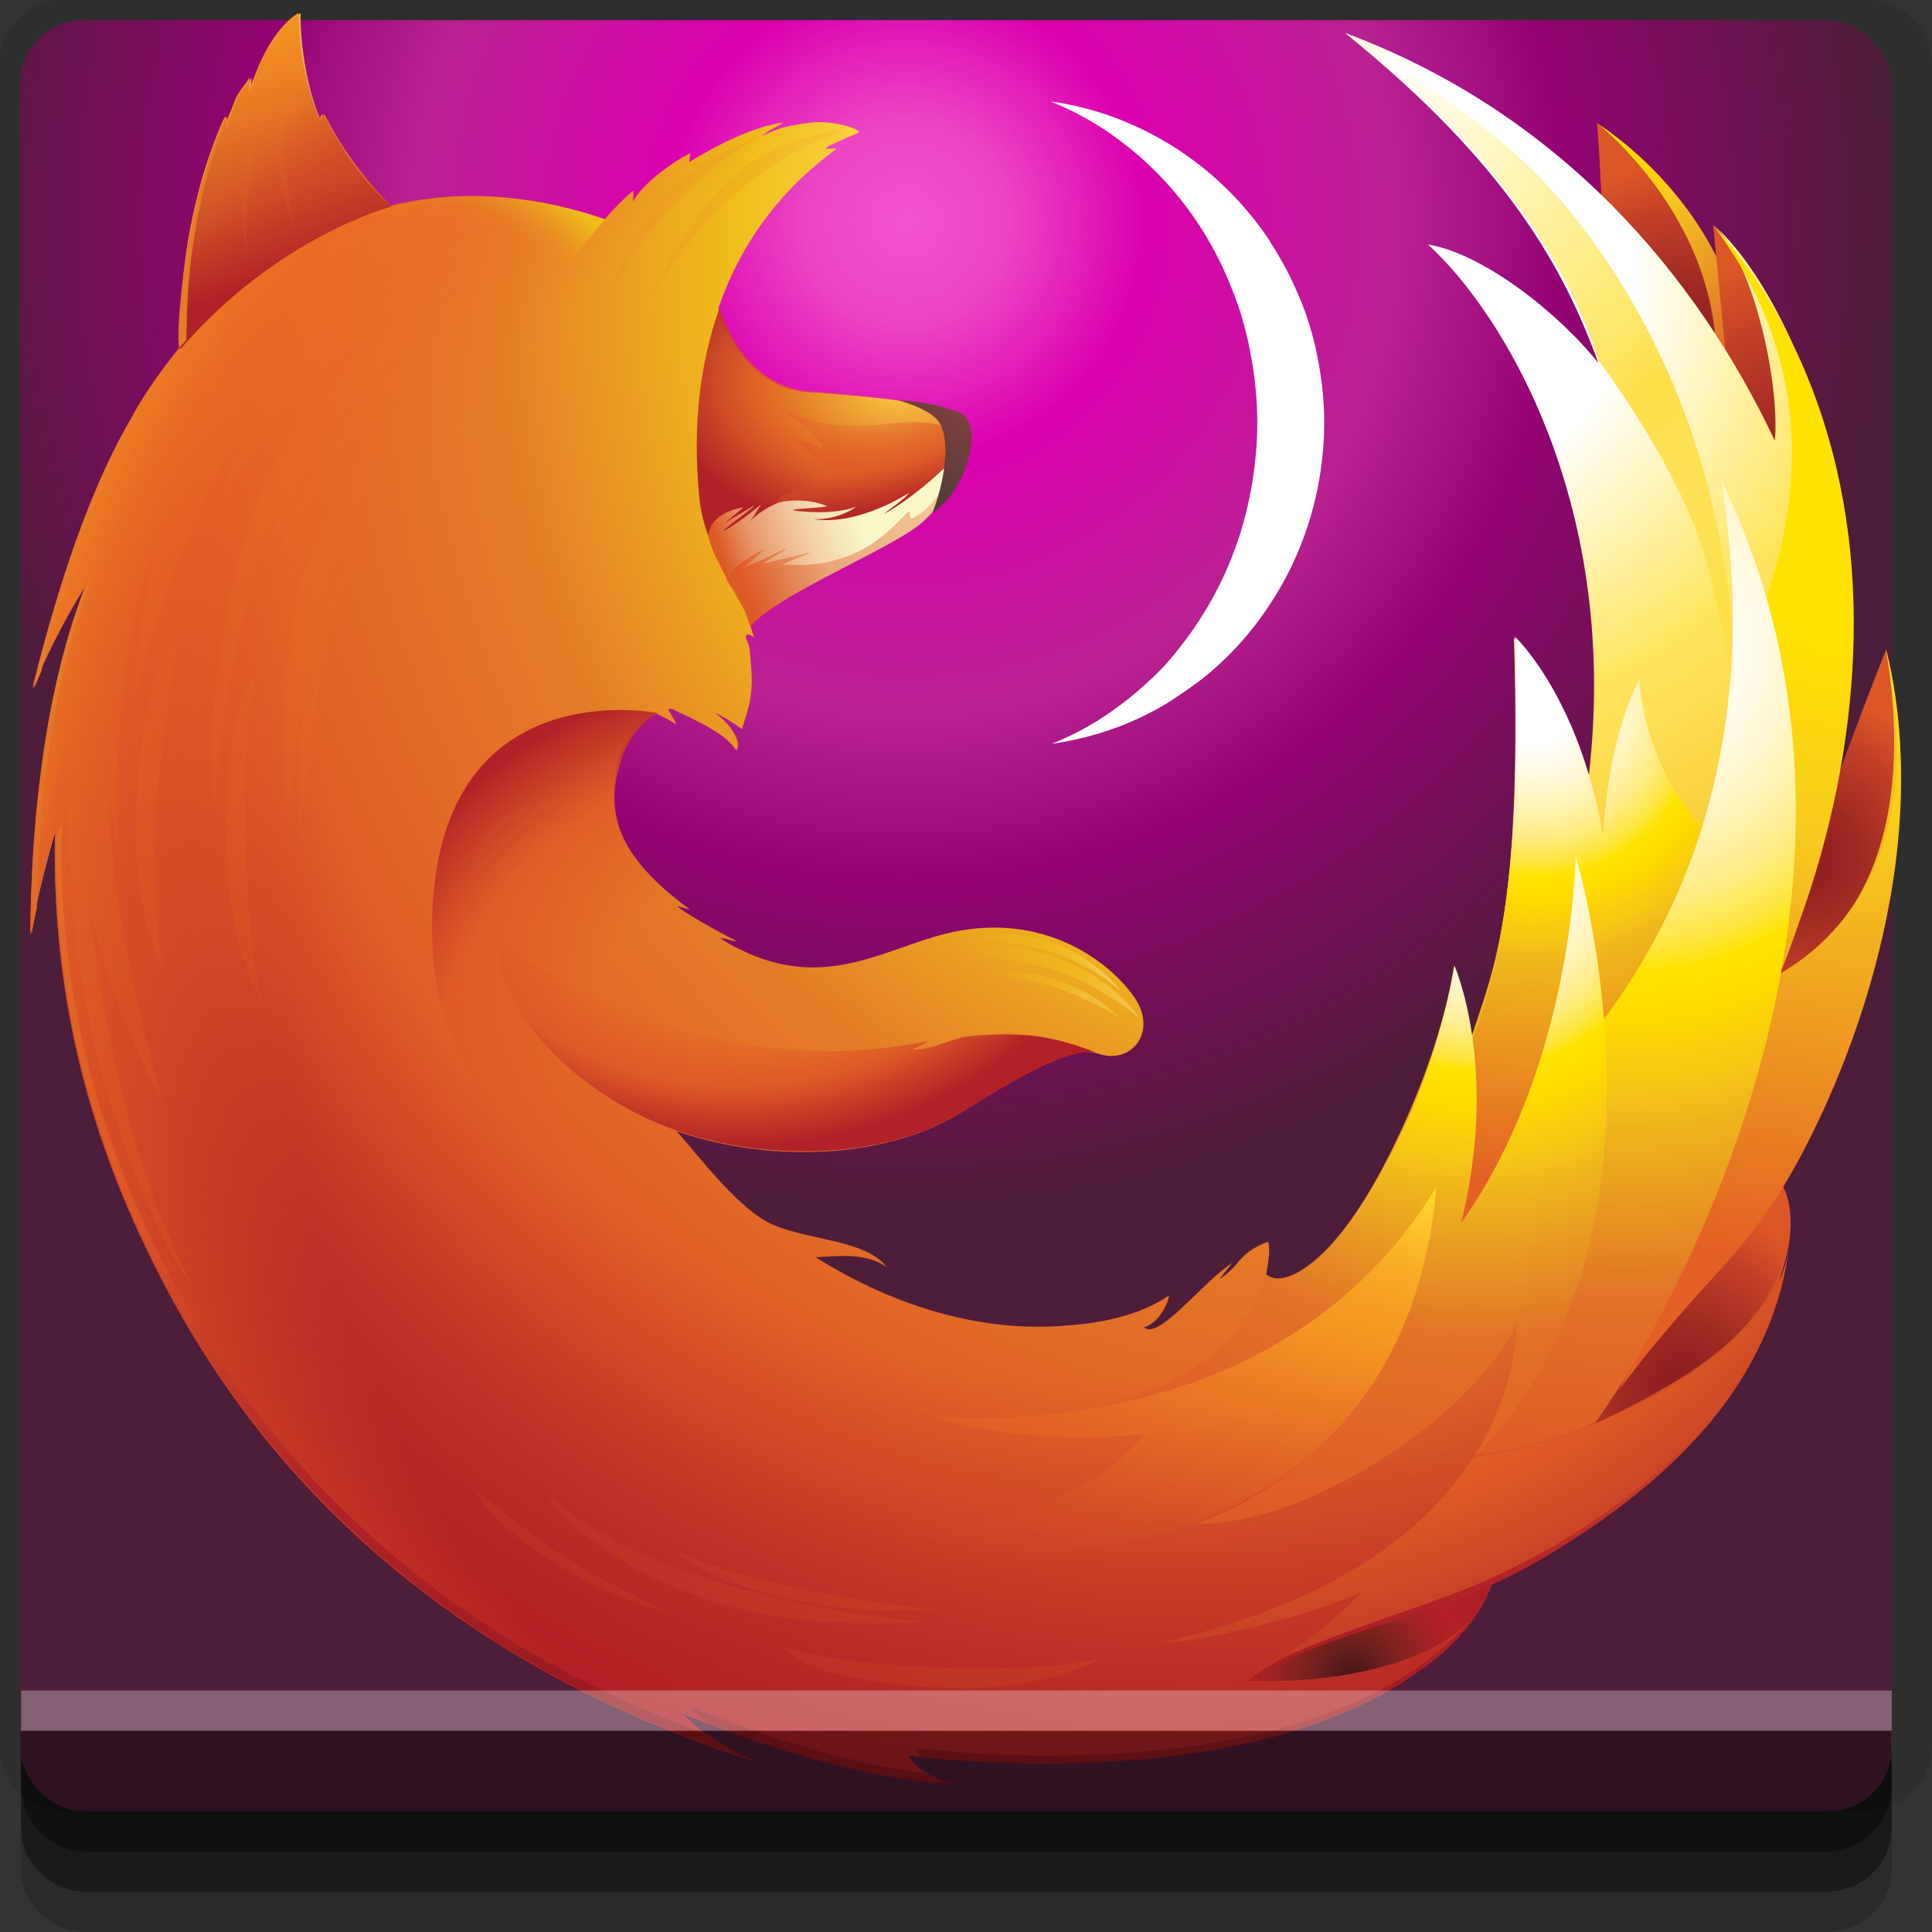 <?xml version="1.0" encoding="UTF-8" standalone="no"?>
<!-- Created with Inkscape (http://www.inkscape.org/) -->

<svg
   xmlns:dc="http://purl.org/dc/elements/1.1/"
   xmlns:cc="http://creativecommons.org/ns#"
   xmlns:rdf="http://www.w3.org/1999/02/22-rdf-syntax-ns#"
   xmlns:svg="http://www.w3.org/2000/svg"
   xmlns="http://www.w3.org/2000/svg"
   xmlns:xlink="http://www.w3.org/1999/xlink"
   xmlns:sodipodi="http://sodipodi.sourceforge.net/DTD/sodipodi-0.dtd"
   xmlns:inkscape="http://www.inkscape.org/namespaces/inkscape"
   width="96"
   height="96"
   id="svg2"
   version="1.1"
   inkscape:version="0.48.4 r9939"
   sodipodi:docname="firefox-trunk.svg">
  <rect width="100%" height="100%" fill="#333333" stroke="none"/>
  <defs
     id="defs4">
    <radialGradient
       inkscape:collect="always"
       xlink:href="#SVGID_45_"
       id="radialGradient3407"
       gradientUnits="userSpaceOnUse"
       gradientTransform="matrix(0.196,0.061,-0.04,0.135,-99.093,949.921)"
       cx="75.469"
       cy="84.055"
       r="43.93" />
    <radialGradient
       id="SVGID_45_"
       cx="75.469"
       cy="84.055"
       r="43.93"
       gradientTransform="matrix(0.957,0.29,-0.194,0.639,19.546,8.419)"
       gradientUnits="userSpaceOnUse">
      <stop
         offset="0.487"
         style="stop-color:#E57C27;stop-opacity:0"
         id="stop3651" />
      <stop
         offset="0.853"
         style="stop-color:#F0BE1B"
         id="stop3653" />
    </radialGradient>
    <radialGradient
       inkscape:collect="always"
       xlink:href="#SVGID_44_"
       id="radialGradient3410"
       gradientUnits="userSpaceOnUse"
       gradientTransform="matrix(0.006,-0.211,0.205,0.006,851.151,1652.692)"
       cx="2912.806"
       cy="-4629.009"
       r="111.585" />
    <radialGradient
       id="SVGID_44_"
       cx="2912.806"
       cy="-4629.009"
       r="111.585"
       gradientTransform="matrix(0.028,-1,1,0.028,4653.825,3342.657)"
       gradientUnits="userSpaceOnUse">
      <stop
         offset="0"
         style="stop-color:#ED6624"
         id="stop3644" />
      <stop
         offset="1"
         style="stop-color:#F69622"
         id="stop3646" />
    </radialGradient>
    <linearGradient
       inkscape:collect="always"
       xlink:href="#SVGID_43_"
       id="linearGradient3413"
       gradientUnits="userSpaceOnUse"
       gradientTransform="matrix(0.205,0,0,0.211,-103.101,948.146)"
       x1="165.273"
       y1="155.667"
       x2="165.273"
       y2="346.567" />
    <linearGradient
       id="SVGID_43_"
       gradientUnits="userSpaceOnUse"
       x1="165.273"
       y1="155.667"
       x2="165.273"
       y2="346.567">
      <stop
         offset="0"
         style="stop-color:#E57C27"
         id="stop3627" />
      <stop
         offset="0.5"
         style="stop-color:#DD5626"
         id="stop3629" />
      <stop
         offset="0.647"
         style="stop-color:#C33A28"
         id="stop3631" />
      <stop
         offset="0.75"
         style="stop-color:#B02228"
         id="stop3633" />
      <stop
         offset="0.813"
         style="stop-color:#AB2026"
         id="stop3635" />
      <stop
         offset="0.913"
         style="stop-color:#9C1C21"
         id="stop3637" />
      <stop
         offset="1"
         style="stop-color:#8C161A"
         id="stop3639" />
    </linearGradient>
    <radialGradient
       inkscape:collect="always"
       xlink:href="#SVGID_42_"
       id="radialGradient3416"
       gradientUnits="userSpaceOnUse"
       gradientTransform="matrix(-0.048,0.11,-0.11,-0.049,-286.545,1105.449)"
       cx="-1629.424"
       cy="-1332.189"
       r="42.109" />
    <radialGradient
       id="SVGID_42_"
       cx="-1629.424"
       cy="-1332.189"
       r="42.109"
       gradientTransform="matrix(-0.234,0.52,-0.538,-0.231,-894.646,746.31)"
       gradientUnits="userSpaceOnUse">
      <stop
         offset="0"
         style="stop-color:#FFFFFF"
         id="stop3606" />
      <stop
         offset="2.670671e-002"
         style="stop-color:#FFFBE8;stop-opacity:0.963"
         id="stop3608" />
      <stop
         offset="0.102"
         style="stop-color:#FFF2B6;stop-opacity:0.857"
         id="stop3610" />
      <stop
         offset="0.174"
         style="stop-color:#FFED8C;stop-opacity:0.756"
         id="stop3612" />
      <stop
         offset="0.24"
         style="stop-color:#FFE967;stop-opacity:0.662"
         id="stop3614" />
      <stop
         offset="0.3"
         style="stop-color:#FFE645;stop-opacity:0.578"
         id="stop3616" />
      <stop
         offset="0.352"
         style="stop-color:#FFE42C;stop-opacity:0.506"
         id="stop3618" />
      <stop
         offset="0.389"
         style="stop-color:#FFE421;stop-opacity:0.454"
         id="stop3620" />
      <stop
         offset="0.809"
         style="stop-color:#FFE300;stop-opacity:0"
         id="stop3622" />
    </radialGradient>
    <radialGradient
       inkscape:collect="always"
       xlink:href="#SVGID_41_"
       id="radialGradient3419"
       gradientUnits="userSpaceOnUse"
       gradientTransform="matrix(-0.065,0.174,-0.134,-0.05,-311.662,1190.524)"
       cx="-1471.729"
       cy="-1158.849"
       r="56.149" />
    <radialGradient
       id="SVGID_41_"
       cx="-1471.729"
       cy="-1158.849"
       r="56.149"
       gradientTransform="matrix(-0.317,0.828,-0.653,-0.238,-1017.141,1149.941)"
       gradientUnits="userSpaceOnUse">
      <stop
         offset="0"
         style="stop-color:#FFFFFF"
         id="stop3585" />
      <stop
         offset="2.670671e-002"
         style="stop-color:#FFFBE8;stop-opacity:0.963"
         id="stop3587" />
      <stop
         offset="0.102"
         style="stop-color:#FFF2B6;stop-opacity:0.857"
         id="stop3589" />
      <stop
         offset="0.174"
         style="stop-color:#FFED8C;stop-opacity:0.756"
         id="stop3591" />
      <stop
         offset="0.24"
         style="stop-color:#FFE967;stop-opacity:0.662"
         id="stop3593" />
      <stop
         offset="0.3"
         style="stop-color:#FFE645;stop-opacity:0.578"
         id="stop3595" />
      <stop
         offset="0.352"
         style="stop-color:#FFE42C;stop-opacity:0.506"
         id="stop3597" />
      <stop
         offset="0.389"
         style="stop-color:#FFE421;stop-opacity:0.454"
         id="stop3599" />
      <stop
         offset="0.809"
         style="stop-color:#FFE300;stop-opacity:0"
         id="stop3601" />
    </radialGradient>
    <radialGradient
       inkscape:collect="always"
       xlink:href="#SVGID_40_"
       id="radialGradient3422"
       gradientUnits="userSpaceOnUse"
       gradientTransform="matrix(-0.057,0.2,-0.132,-0.037,-300.533,1226.107)"
       cx="-1401.499"
       cy="-1211.796"
       r="53.88" />
    <radialGradient
       id="SVGID_40_"
       cx="-1401.499"
       cy="-1211.796"
       r="53.88"
       gradientTransform="matrix(-0.276,0.95,-0.643,-0.178,-962.863,1318.76)"
       gradientUnits="userSpaceOnUse">
      <stop
         offset="0"
         style="stop-color:#FFFFFF"
         id="stop3564" />
      <stop
         offset="2.670671e-002"
         style="stop-color:#FFFBE8;stop-opacity:0.963"
         id="stop3566" />
      <stop
         offset="0.102"
         style="stop-color:#FFF2B6;stop-opacity:0.857"
         id="stop3568" />
      <stop
         offset="0.174"
         style="stop-color:#FFED8C;stop-opacity:0.756"
         id="stop3570" />
      <stop
         offset="0.24"
         style="stop-color:#FFE967;stop-opacity:0.662"
         id="stop3572" />
      <stop
         offset="0.3"
         style="stop-color:#FFE645;stop-opacity:0.578"
         id="stop3574" />
      <stop
         offset="0.352"
         style="stop-color:#FFE42C;stop-opacity:0.506"
         id="stop3576" />
      <stop
         offset="0.389"
         style="stop-color:#FFE421;stop-opacity:0.454"
         id="stop3578" />
      <stop
         offset="0.809"
         style="stop-color:#FFE300;stop-opacity:0"
         id="stop3580" />
    </radialGradient>
    <radialGradient
       inkscape:collect="always"
       xlink:href="#SVGID_39_"
       id="radialGradient3425"
       gradientUnits="userSpaceOnUse"
       gradientTransform="matrix(0.205,0,0,0.211,-103.101,948.146)"
       cx="126.392"
       cy="63.737"
       r="210.727" />
    <radialGradient
       id="SVGID_39_"
       cx="126.392"
       cy="63.737"
       r="210.727"
       gradientUnits="userSpaceOnUse">
      <stop
         offset="0"
         style="stop-color:#ED6624"
         id="stop3557" />
      <stop
         offset="1"
         style="stop-color:#F69622"
         id="stop3559" />
    </radialGradient>
    <radialGradient
       inkscape:collect="always"
       xlink:href="#SVGID_38_"
       id="radialGradient3428"
       gradientUnits="userSpaceOnUse"
       gradientTransform="matrix(0.205,-0.006,-0.005,-0.207,-105.478,1010.02)"
       cx="263.412"
       cy="264.256"
       r="164.471" />
    <radialGradient
       id="SVGID_38_"
       cx="263.412"
       cy="264.256"
       r="164.471"
       gradientTransform="matrix(1,-0.027,-0.026,-0.981,-11.591,293.554)"
       gradientUnits="userSpaceOnUse">
      <stop
         offset="0"
         style="stop-color:#FFE000;stop-opacity:0"
         id="stop3546" />
      <stop
         offset="0.355"
         style="stop-color:#FED700;stop-opacity:0.515"
         id="stop3548" />
      <stop
         offset="0.483"
         style="stop-color:#FED208;stop-opacity:0.7"
         id="stop3550" />
      <stop
         offset="0.857"
         style="stop-color:#FED208;stop-opacity:0"
         id="stop3552" />
    </radialGradient>
    <radialGradient
       inkscape:collect="always"
       xlink:href="#SVGID_37_"
       id="radialGradient3431"
       gradientUnits="userSpaceOnUse"
       gradientTransform="matrix(0.202,-0.035,-0.026,-0.158,-99.893,995.436)"
       cx="127.8"
       cy="34.343"
       r="87.311" />
    <radialGradient
       id="SVGID_37_"
       cx="127.8"
       cy="34.343"
       r="87.311"
       gradientTransform="matrix(0.986,-0.165,-0.125,-0.748,15.643,224.361)"
       gradientUnits="userSpaceOnUse">
      <stop
         offset="0.5"
         style="stop-color:#E05A27;stop-opacity:0"
         id="stop3537" />
      <stop
         offset="0.656"
         style="stop-color:#DD5A26"
         id="stop3539" />
      <stop
         offset="0.815"
         style="stop-color:#B02228"
         id="stop3541" />
    </radialGradient>
    <linearGradient
       inkscape:collect="always"
       xlink:href="#SVGID_36_"
       id="linearGradient3434"
       gradientUnits="userSpaceOnUse"
       gradientTransform="matrix(0.205,0,0,-0.211,-107.722,1008.521)"
       x1="177.685"
       y1="169.336"
       x2="197.862"
       y2="200.396" />
    <linearGradient
       id="SVGID_36_"
       gradientUnits="userSpaceOnUse"
       x1="177.685"
       y1="169.336"
       x2="197.862"
       y2="200.396"
       gradientTransform="matrix(1,0,0,-1,-22.535,286.442)">
      <stop
         offset="0"
         style="stop-color:#37383A"
         id="stop3528" />
      <stop
         offset="0.651"
         style="stop-color:#7B3F3D"
         id="stop3530" />
      <stop
         offset="1"
         style="stop-color:#DD5A26"
         id="stop3532" />
    </linearGradient>
    <radialGradient
       inkscape:collect="always"
       xlink:href="#SVGID_35_"
       id="radialGradient3437"
       gradientUnits="userSpaceOnUse"
       gradientTransform="matrix(0.205,0,0,-0.178,-107.722,1000.002)"
       cx="174.999"
       cy="30.265"
       r="95.217" />
    <radialGradient
       id="SVGID_35_"
       cx="174.999"
       cy="30.265"
       r="95.217"
       gradientTransform="matrix(1,0,0,-0.843,-22.535,246.027)"
       gradientUnits="userSpaceOnUse">
      <stop
         offset="0.5"
         style="stop-color:#E05A27;stop-opacity:0"
         id="stop3519" />
      <stop
         offset="0.75"
         style="stop-color:#DE5926;stop-opacity:0.775"
         id="stop3521" />
      <stop
         offset="0.95"
         style="stop-color:#B02228"
         id="stop3523" />
    </radialGradient>
    <linearGradient
       inkscape:collect="always"
       xlink:href="#SVGID_33_"
       id="linearGradient3490"
       gradientUnits="userSpaceOnUse"
       gradientTransform="matrix(1,0,0,-1,-22.535,286.442)"
       x1="149.171"
       y1="156.942"
       x2="176.001"
       y2="168.747" />
    <linearGradient
       id="SVGID_33_"
       gradientUnits="userSpaceOnUse"
       x1="149.171"
       y1="156.942"
       x2="176.001"
       y2="168.747"
       gradientTransform="matrix(1,0,0,-1,-22.535,286.442)">
      <stop
         offset="7.460000e-002"
         style="stop-color:#DD5A26"
         id="stop3499" />
      <stop
         offset="0.298"
         style="stop-color:#E9986D"
         id="stop3501" />
      <stop
         offset="0.667"
         style="stop-color:#F4D4AC"
         id="stop3503" />
      <stop
         offset="1"
         style="stop-color:#F9F7C9"
         id="stop3505" />
    </linearGradient>
    <linearGradient
       inkscape:collect="always"
       xlink:href="#SVGID_34_"
       id="linearGradient3492"
       gradientUnits="userSpaceOnUse"
       gradientTransform="matrix(1,0,0,-1,-22.535,286.442)"
       x1="151.637"
       y1="153.884"
       x2="220.884"
       y2="188.67" />
    <linearGradient
       id="SVGID_34_"
       gradientUnits="userSpaceOnUse"
       x1="151.637"
       y1="153.884"
       x2="220.884"
       y2="188.67"
       gradientTransform="matrix(1,0,0,-1,-22.535,286.442)">
      <stop
         offset="4.350000e-002"
         style="stop-color:#DD5A26"
         id="stop3510" />
      <stop
         offset="0.258"
         style="stop-color:#ECA77C"
         id="stop3512" />
      <stop
         offset="1"
         style="stop-color:#F9F7C9"
         id="stop3514" />
    </linearGradient>
    <linearGradient
       inkscape:collect="always"
       xlink:href="#SVGID_32_"
       id="linearGradient3452"
       gradientUnits="userSpaceOnUse"
       gradientTransform="matrix(0.205,0,0,-0.211,-107.722,1008.521)"
       x1="67.706"
       y1="195.765"
       x2="47.567"
       y2="247.372" />
    <linearGradient
       id="SVGID_32_"
       gradientUnits="userSpaceOnUse"
       x1="67.706"
       y1="195.765"
       x2="47.567"
       y2="247.372"
       gradientTransform="matrix(1,0,0,-1,-22.535,286.442)">
      <stop
         offset="0.169"
         style="stop-color:#B02228"
         id="stop3486" />
      <stop
         offset="0.406"
         style="stop-color:#BF3628;stop-opacity:0.744"
         id="stop3488" />
      <stop
         offset="0.623"
         style="stop-color:#C84228;stop-opacity:0.51"
         id="stop3490" />
      <stop
         offset="1"
         style="stop-color:#E05A27;stop-opacity:0"
         id="stop3492" />
    </linearGradient>
    <linearGradient
       inkscape:collect="always"
       xlink:href="#SVGID_31_"
       id="linearGradient3455"
       gradientUnits="userSpaceOnUse"
       gradientTransform="matrix(0.205,-0.007,-0.006,-0.211,-107.356,1014.128)"
       x1="254.753"
       y1="86.785"
       x2="232.138"
       y2="-11.754" />
    <linearGradient
       id="SVGID_31_"
       gradientUnits="userSpaceOnUse"
       x1="254.753"
       y1="86.785"
       x2="232.138"
       y2="-11.754"
       gradientTransform="matrix(1,-0.031,-0.031,-1,-20.753,313.044)">
      <stop
         offset="0"
         style="stop-color:#FFF038"
         id="stop3467" />
      <stop
         offset="2.800000e-003"
         style="stop-color:#FFEC33"
         id="stop3469" />
      <stop
         offset="5.125774e-002"
         style="stop-color:#FFD92F"
         id="stop3471" />
      <stop
         offset="0.136"
         style="stop-color:#FCBC29"
         id="stop3473" />
      <stop
         offset="0.214"
         style="stop-color:#F9A725"
         id="stop3475" />
      <stop
         offset="0.281"
         style="stop-color:#F79B23"
         id="stop3477" />
      <stop
         offset="0.33"
         style="stop-color:#F69622"
         id="stop3479" />
      <stop
         offset="0.82"
         style="stop-color:#DE5B26;stop-opacity:5.920000e-002"
         id="stop3481" />
    </linearGradient>
    <radialGradient
       inkscape:collect="always"
       xlink:href="#SVGID_30_"
       id="radialGradient3484"
       gradientUnits="userSpaceOnUse"
       gradientTransform="matrix(1,0,0,-1,-22.535,286.442)"
       cx="296.092"
       cy="115.842"
       r="134.692" />
    <radialGradient
       id="SVGID_30_"
       cx="296.092"
       cy="115.842"
       r="134.692"
       gradientTransform="matrix(1,0,0,-1,-22.535,286.442)"
       gradientUnits="userSpaceOnUse">
      <stop
         offset="8.950000e-002"
         style="stop-color:#FFFFFF"
         id="stop3434" />
      <stop
         offset="0.106"
         style="stop-color:#FFFEF7"
         id="stop3436" />
      <stop
         offset="0.13"
         style="stop-color:#FFFBE8"
         id="stop3438" />
      <stop
         offset="0.158"
         style="stop-color:#FFF7D0"
         id="stop3440" />
      <stop
         offset="0.189"
         style="stop-color:#FFF2AF"
         id="stop3442" />
      <stop
         offset="0.222"
         style="stop-color:#FFEC85"
         id="stop3444" />
      <stop
         offset="0.257"
         style="stop-color:#FFE643"
         id="stop3446" />
      <stop
         offset="0.277"
         style="stop-color:#FFE300"
         id="stop3448" />
      <stop
         offset="0.319"
         style="stop-color:#FFDB00"
         id="stop3450" />
      <stop
         offset="0.39"
         style="stop-color:#F6C713"
         id="stop3452" />
      <stop
         offset="0.43"
         style="stop-color:#F0B91C"
         id="stop3454" />
      <stop
         offset="0.505"
         style="stop-color:#EA9E23"
         id="stop3456" />
      <stop
         offset="0.632"
         style="stop-color:#E27327"
         id="stop3458" />
      <stop
         offset="0.801"
         style="stop-color:#DF6427"
         id="stop3460" />
      <stop
         offset="0.948"
         style="stop-color:#DD5A26"
         id="stop3462" />
    </radialGradient>
    <radialGradient
       inkscape:collect="always"
       xlink:href="#SVGID_29_"
       id="radialGradient3476"
       gradientUnits="userSpaceOnUse"
       gradientTransform="matrix(0.205,0,0,-0.211,-107.722,1008.521)"
       cx="321.438"
       cy="157.282"
       r="159.098" />
    <radialGradient
       id="SVGID_29_"
       cx="321.438"
       cy="157.282"
       r="159.098"
       gradientTransform="matrix(1,0,0,-1,-22.535,286.442)"
       gradientUnits="userSpaceOnUse">
      <stop
         offset="8.950000e-002"
         style="stop-color:#FFFFFF"
         id="stop3403" />
      <stop
         offset="0.115"
         style="stop-color:#FFFEF7"
         id="stop3405" />
      <stop
         offset="0.151"
         style="stop-color:#FFFBE8"
         id="stop3407" />
      <stop
         offset="0.193"
         style="stop-color:#FFF7D0"
         id="stop3409" />
      <stop
         offset="0.239"
         style="stop-color:#FFF2AF"
         id="stop3411" />
      <stop
         offset="0.289"
         style="stop-color:#FFEC85"
         id="stop3413" />
      <stop
         offset="0.342"
         style="stop-color:#FFE643"
         id="stop3415" />
      <stop
         offset="0.373"
         style="stop-color:#FFE300"
         id="stop3417" />
      <stop
         offset="0.418"
         style="stop-color:#FFDB00"
         id="stop3419" />
      <stop
         offset="0.494"
         style="stop-color:#F6C713"
         id="stop3421" />
      <stop
         offset="0.538"
         style="stop-color:#F0B91C"
         id="stop3423" />
      <stop
         offset="0.741"
         style="stop-color:#E27327"
         id="stop3425" />
      <stop
         offset="0.942"
         style="stop-color:#DD5A26"
         id="stop3427" />
    </radialGradient>
    <radialGradient
       inkscape:collect="always"
       xlink:href="#SVGID_28_"
       id="radialGradient3479"
       gradientUnits="userSpaceOnUse"
       gradientTransform="matrix(0.205,0,0,-0.211,-107.722,1008.521)"
       cx="304.444"
       cy="146.691"
       r="87.662" />
    <radialGradient
       id="SVGID_28_"
       cx="304.444"
       cy="146.691"
       r="87.662"
       gradientTransform="matrix(1,0,0,-1,-22.535,286.442)"
       gradientUnits="userSpaceOnUse">
      <stop
         offset="8.950000e-002"
         style="stop-color:#FFFFFF"
         id="stop3376" />
      <stop
         offset="0.115"
         style="stop-color:#FFFEF7"
         id="stop3378" />
      <stop
         offset="0.151"
         style="stop-color:#FFFBE8"
         id="stop3380" />
      <stop
         offset="0.193"
         style="stop-color:#FFF7D0"
         id="stop3382" />
      <stop
         offset="0.239"
         style="stop-color:#FFF2AF"
         id="stop3384" />
      <stop
         offset="0.289"
         style="stop-color:#FFEC85"
         id="stop3386" />
      <stop
         offset="0.342"
         style="stop-color:#FFE643"
         id="stop3388" />
      <stop
         offset="0.373"
         style="stop-color:#FFE300"
         id="stop3390" />
      <stop
         offset="0.418"
         style="stop-color:#FFDB00"
         id="stop3392" />
      <stop
         offset="0.494"
         style="stop-color:#F6C713"
         id="stop3394" />
      <stop
         offset="0.538"
         style="stop-color:#F0B91C"
         id="stop3396" />
      <stop
         offset="1"
         style="stop-color:#E36024"
         id="stop3398" />
    </radialGradient>
    <radialGradient
       inkscape:collect="always"
       xlink:href="#SVGID_27_"
       id="radialGradient3478"
       gradientUnits="userSpaceOnUse"
       gradientTransform="matrix(1,0,0,-1,-22.535,286.442)"
       cx="368.272"
       cy="228.698"
       r="215.604" />
    <radialGradient
       id="SVGID_27_"
       cx="368.272"
       cy="228.698"
       r="215.604"
       gradientTransform="matrix(1,0,0,-1,-22.535,286.442)"
       gradientUnits="userSpaceOnUse">
      <stop
         offset="0.306"
         style="stop-color:#FFE300"
         id="stop3365" />
      <stop
         offset="0.482"
         style="stop-color:#F8C91E"
         id="stop3367" />
      <stop
         offset="0.836"
         style="stop-color:#E36024"
         id="stop3369" />
      <stop
         offset="1"
         style="stop-color:#E36024"
         id="stop3371" />
    </radialGradient>
    <radialGradient
       inkscape:collect="always"
       xlink:href="#SVGID_26_"
       id="radialGradient3489"
       gradientUnits="userSpaceOnUse"
       gradientTransform="matrix(0.205,0,0,-0.211,-107.722,1008.521)"
       cx="243.24"
       cy="127.787"
       r="178.249" />
    <radialGradient
       id="SVGID_26_"
       cx="243.24"
       cy="127.787"
       r="178.249"
       gradientTransform="matrix(1,0,0,-1,-22.535,286.442)"
       gradientUnits="userSpaceOnUse">
      <stop
         offset="0.463"
         style="stop-color:#F0B91C"
         id="stop3350" />
      <stop
         offset="0.722"
         style="stop-color:#E36024"
         id="stop3352" />
      <stop
         offset="0.782"
         style="stop-color:#DB5825"
         id="stop3354" />
      <stop
         offset="0.876"
         style="stop-color:#C74127"
         id="stop3356" />
      <stop
         offset="0.97"
         style="stop-color:#B02228"
         id="stop3358" />
    </radialGradient>
    <radialGradient
       inkscape:collect="always"
       xlink:href="#SVGID_25_"
       id="radialGradient3492"
       gradientUnits="userSpaceOnUse"
       gradientTransform="matrix(0.196,-0.06,-0.028,-0.088,-96.271,968.149)"
       cx="111.985"
       cy="-77.955"
       r="66.229" />
    <radialGradient
       id="SVGID_25_"
       cx="111.985"
       cy="-77.955"
       r="66.229"
       gradientTransform="matrix(0.954,-0.286,-0.138,-0.418,33.309,94.903)"
       gradientUnits="userSpaceOnUse">
      <stop
         offset="0"
         style="stop-color:#E05A27;stop-opacity:0"
         id="stop3341" />
      <stop
         offset="0.446"
         style="stop-color:#DD5A26;stop-opacity:0.8"
         id="stop3343" />
      <stop
         offset="0.722"
         style="stop-color:#B02228"
         id="stop3345" />
    </radialGradient>
    <radialGradient
       inkscape:collect="always"
       xlink:href="#SVGID_24_"
       id="radialGradient3495"
       gradientUnits="userSpaceOnUse"
       gradientTransform="matrix(0.205,0,0,-0.132,-107.722,978.948)"
       cx="179.417"
       cy="84.112"
       r="78.672" />
    <radialGradient
       id="SVGID_24_"
       cx="179.417"
       cy="84.112"
       r="78.672"
       gradientTransform="matrix(1,0,0,-0.627,-22.535,146.135)"
       gradientUnits="userSpaceOnUse">
      <stop
         offset="0"
         style="stop-color:#E05A27;stop-opacity:0.1"
         id="stop3332" />
      <stop
         offset="0.306"
         style="stop-color:#DE5926;stop-opacity:0.845"
         id="stop3334" />
      <stop
         offset="0.556"
         style="stop-color:#B02228"
         id="stop3336" />
    </radialGradient>
    <radialGradient
       inkscape:collect="always"
       xlink:href="#SVGID_23_"
       id="radialGradient3469"
       gradientUnits="userSpaceOnUse"
       gradientTransform="matrix(0.108,-0.176,-0.172,-0.108,-69.304,1041.841)"
       cx="246.679"
       cy="84.77"
       r="244.547" />
    <radialGradient
       id="SVGID_23_"
       cx="246.679"
       cy="84.77"
       r="244.547"
       gradientTransform="matrix(0.529,-0.833,-0.839,-0.513,164.827,444.525)"
       gradientUnits="userSpaceOnUse">
      <stop
         offset="0.71"
         style="stop-color:#ED6624;stop-opacity:0"
         id="stop3315" />
      <stop
         offset="0.835"
         style="stop-color:#ED6824;stop-opacity:0.489"
         id="stop3317" />
      <stop
         offset="0.88"
         style="stop-color:#EE6D24;stop-opacity:0.665"
         id="stop3319" />
      <stop
         offset="0.912"
         style="stop-color:#EF7624;stop-opacity:0.791"
         id="stop3321" />
      <stop
         offset="0.938"
         style="stop-color:#F28223;stop-opacity:0.893"
         id="stop3323" />
      <stop
         offset="0.96"
         style="stop-color:#F59123;stop-opacity:0.979"
         id="stop3325" />
      <stop
         offset="0.966"
         style="stop-color:#F69622"
         id="stop3327" />
    </radialGradient>
    <radialGradient
       inkscape:collect="always"
       xlink:href="#SVGID_22_"
       id="radialGradient3467"
       gradientUnits="userSpaceOnUse"
       gradientTransform="matrix(0.205,0,0,-0.206,-107.722,1006.728)"
       cx="224.469"
       cy="165.922"
       r="239.543" />
    <radialGradient
       id="SVGID_22_"
       cx="224.469"
       cy="165.922"
       r="239.543"
       gradientTransform="matrix(1,0,0,-0.976,-22.535,277.936)"
       gradientUnits="userSpaceOnUse">
      <stop
         offset="0.656"
         style="stop-color:#B02228;stop-opacity:0"
         id="stop3304" />
      <stop
         offset="0.872"
         style="stop-color:#B02127;stop-opacity:0.658"
         id="stop3306" />
      <stop
         offset="0.973"
         style="stop-color:#B21F24;stop-opacity:0.967"
         id="stop3308" />
      <stop
         offset="0.984"
         style="stop-color:#B21F24"
         id="stop3310" />
    </radialGradient>
    <radialGradient
       inkscape:collect="always"
       xlink:href="#SVGID_21_"
       id="radialGradient3465"
       gradientUnits="userSpaceOnUse"
       gradientTransform="matrix(0.205,0,0,-0.207,-107.722,1006.909)"
       cx="278.96"
       cy="216.919"
       r="322.224" />
    <radialGradient
       id="SVGID_21_"
       cx="278.96"
       cy="216.919"
       r="322.224"
       gradientTransform="matrix(1,0,0,-0.981,-22.535,278.794)"
       gradientUnits="userSpaceOnUse">
      <stop
         offset="0.119"
         style="stop-color:#FFFFFF"
         id="stop3279" />
      <stop
         offset="0.122"
         style="stop-color:#FFFFFA"
         id="stop3281" />
      <stop
         offset="0.25"
         style="stop-color:#FFE560"
         id="stop3283" />
      <stop
         offset="0.287"
         style="stop-color:#FFDF56"
         id="stop3285" />
      <stop
         offset="0.347"
         style="stop-color:#F8D03B"
         id="stop3287" />
      <stop
         offset="0.406"
         style="stop-color:#F0BE1B"
         id="stop3289" />
      <stop
         offset="0.473"
         style="stop-color:#EB9D23"
         id="stop3291" />
      <stop
         offset="0.548"
         style="stop-color:#E57C27"
         id="stop3293" />
      <stop
         offset="0.765"
         style="stop-color:#DD5626"
         id="stop3295" />
      <stop
         offset="0.903"
         style="stop-color:#C33A28"
         id="stop3297" />
      <stop
         offset="1"
         style="stop-color:#B02228"
         id="stop3299" />
    </radialGradient>
    <linearGradient
       inkscape:collect="always"
       xlink:href="#SVGID_14_"
       id="linearGradient3463"
       gradientUnits="userSpaceOnUse"
       gradientTransform="matrix(0.205,0,0,-0.211,-107.722,1008.521)"
       x1="178.038"
       y1="119.401"
       x2="257.411"
       y2="10.518" />
    <linearGradient
       id="SVGID_14_"
       gradientUnits="userSpaceOnUse"
       x1="178.038"
       y1="119.401"
       x2="257.411"
       y2="10.518"
       gradientTransform="matrix(1,0,0,-1,-22.535,286.442)">
      <stop
         offset="0"
         style="stop-color:#1D406F"
         id="stop3226" />
      <stop
         offset="1"
         style="stop-color:#141728"
         id="stop3228" />
    </linearGradient>
    <radialGradient
       inkscape:collect="always"
       xlink:href="#SVGID_10_"
       id="radialGradient3459"
       gradientUnits="userSpaceOnUse"
       gradientTransform="matrix(0.205,0,0,-0.211,-107.722,1008.521)"
       cx="348.789"
       cy="191.87"
       r="37.115" />
    <radialGradient
       id="SVGID_10_"
       cx="348.789"
       cy="191.87"
       r="37.115"
       gradientTransform="matrix(1,0,0,-1,-22.535,286.442)"
       gradientUnits="userSpaceOnUse">
      <stop
         offset="0"
         style="stop-color:#941F21"
         id="stop3180" />
      <stop
         offset="0.638"
         style="stop-color:#C13F28"
         id="stop3182" />
      <stop
         offset="1"
         style="stop-color:#DC5726"
         id="stop3184" />
    </radialGradient>
    <radialGradient
       inkscape:collect="always"
       xlink:href="#SVGID_9_"
       id="radialGradient3457"
       gradientUnits="userSpaceOnUse"
       gradientTransform="matrix(0.205,0,0,-0.211,-107.722,1008.521)"
       cx="357.628"
       cy="121.203"
       r="29.7" />
    <radialGradient
       id="SVGID_9_"
       cx="357.628"
       cy="121.203"
       r="29.7"
       gradientTransform="matrix(1,0,0,-1,-22.535,286.442)"
       gradientUnits="userSpaceOnUse">
      <stop
         offset="0.126"
         style="stop-color:#941F21"
         id="stop3169" />
      <stop
         offset="0.343"
         style="stop-color:#9E2922"
         id="stop3171" />
      <stop
         offset="0.73"
         style="stop-color:#C24028"
         id="stop3173" />
      <stop
         offset="1"
         style="stop-color:#DC5726"
         id="stop3175" />
    </radialGradient>
    <radialGradient
       inkscape:collect="always"
       xlink:href="#SVGID_8_"
       id="radialGradient3455"
       gradientUnits="userSpaceOnUse"
       gradientTransform="matrix(0.205,0,0,-0.211,-107.722,1008.521)"
       cx="341.529"
       cy="24.653"
       r="32.88" />
    <radialGradient
       id="SVGID_8_"
       cx="341.529"
       cy="24.653"
       r="32.88"
       gradientTransform="matrix(1,0,0,-1,-22.535,286.442)"
       gradientUnits="userSpaceOnUse">
      <stop
         offset="0.126"
         style="stop-color:#941F21"
         id="stop3158" />
      <stop
         offset="0.343"
         style="stop-color:#9E2922"
         id="stop3160" />
      <stop
         offset="0.73"
         style="stop-color:#C24028"
         id="stop3162" />
      <stop
         offset="1"
         style="stop-color:#DC5726"
         id="stop3164" />
    </radialGradient>
    <radialGradient
       inkscape:collect="always"
       xlink:href="#SVGID_7_"
       id="radialGradient3453"
       gradientUnits="userSpaceOnUse"
       gradientTransform="matrix(0.205,0,0,-0.211,-107.722,1008.521)"
       cx="284.014"
       cy="-32.072"
       r="29.702" />
    <radialGradient
       id="SVGID_7_"
       cx="284.014"
       cy="-32.072"
       r="29.702"
       gradientTransform="matrix(1,0,0,-1,-22.535,286.442)"
       gradientUnits="userSpaceOnUse">
      <stop
         offset="0"
         style="stop-color:#431413"
         id="stop3139" />
      <stop
         offset="0.164"
         style="stop-color:#631E1C"
         id="stop3141" />
      <stop
         offset="0.332"
         style="stop-color:#832320"
         id="stop3143" />
      <stop
         offset="0.484"
         style="stop-color:#9C2222"
         id="stop3145" />
      <stop
         offset="0.615"
         style="stop-color:#AC2023"
         id="stop3147" />
      <stop
         offset="0.708"
         style="stop-color:#B21F24"
         id="stop3149" />
      <stop
         offset="0.999"
         style="stop-color:#AA1F24"
         id="stop3151" />
      <stop
         offset="1"
         style="stop-color:#A91F24"
         id="stop3153" />
    </radialGradient>
    <radialGradient
       inkscape:collect="always"
       xlink:href="#SVGID_6_"
       id="radialGradient3451"
       gradientUnits="userSpaceOnUse"
       gradientTransform="matrix(0.205,0,0,-0.211,-107.722,1008.521)"
       cx="326.794"
       cy="211.071"
       r="33.395" />
    <radialGradient
       id="SVGID_6_"
       cx="326.794"
       cy="211.071"
       r="33.395"
       gradientTransform="matrix(1,0,0,-1,-22.535,286.442)"
       gradientUnits="userSpaceOnUse">
      <stop
         offset="0.126"
         style="stop-color:#941F21"
         id="stop3128" />
      <stop
         offset="0.343"
         style="stop-color:#9E2922"
         id="stop3130" />
      <stop
         offset="0.73"
         style="stop-color:#C24028"
         id="stop3132" />
      <stop
         offset="1"
         style="stop-color:#DC5726"
         id="stop3134" />
    </radialGradient>
    <radialGradient
       inkscape:collect="always"
       xlink:href="#SVGID_5_"
       id="radialGradient3449"
       gradientUnits="userSpaceOnUse"
       gradientTransform="matrix(0.205,0,0,-0.211,-107.722,1008.521)"
       cx="302.552"
       cy="260.371"
       r="63.929" />
    <radialGradient
       id="SVGID_5_"
       cx="302.552"
       cy="260.371"
       r="63.929"
       gradientTransform="matrix(1,0,0,-1,-22.535,286.442)"
       gradientUnits="userSpaceOnUse">
      <stop
         offset="0.257"
         style="stop-color:#FFE300"
         id="stop3113" />
      <stop
         offset="0.336"
         style="stop-color:#FCD800"
         id="stop3115" />
      <stop
         offset="0.469"
         style="stop-color:#F8C91E"
         id="stop3117" />
      <stop
         offset="0.643"
         style="stop-color:#EDA524"
         id="stop3119" />
      <stop
         offset="0.847"
         style="stop-color:#E37B28"
         id="stop3121" />
      <stop
         offset="1"
         style="stop-color:#DD5A26"
         id="stop3123" />
    </radialGradient>
    <linearGradient
       inkscape:collect="always"
       xlink:href="#SVGID_4_"
       id="linearGradient3447"
       gradientUnits="userSpaceOnUse"
       gradientTransform="matrix(0.203,-0.017,-0.019,-0.247,-100.036,1023.254)"
       x1="42.539"
       y1="211.637"
       x2="-12.397"
       y2="122.17" />
    <linearGradient
       id="SVGID_4_"
       gradientUnits="userSpaceOnUse"
       x1="42.539"
       y1="211.637"
       x2="-12.397"
       y2="122.17"
       gradientTransform="matrix(0.99,-0.08,-0.095,-1.173,14.946,356.341)">
      <stop
         offset="5.620000e-002"
         style="stop-color:#DC7327"
         id="stop3106" />
      <stop
         offset="1"
         style="stop-color:#EDBD6B"
         id="stop3108" />
    </linearGradient>
    <linearGradient
       inkscape:collect="always"
       xlink:href="#SVGID_3_"
       id="linearGradient3445"
       gradientUnits="userSpaceOnUse"
       gradientTransform="matrix(0.198,0.053,0.052,-0.204,-351.192,1186.053)"
       x1="943.246"
       y1="1295.527"
       x2="943.246"
       y2="1133.048" />
    <linearGradient
       id="SVGID_3_"
       gradientUnits="userSpaceOnUse"
       x1="943.246"
       y1="1295.527"
       x2="943.246"
       y2="1133.048"
       gradientTransform="matrix(0.967,0.254,0.254,-0.967,-1209.924,1128.729)">
      <stop
         offset="5.620000e-002"
         style="stop-color:#DC7327"
         id="stop3099" />
      <stop
         offset="1"
         style="stop-color:#EEBC89"
         id="stop3101" />
    </linearGradient>
    <linearGradient
       id="SVGID_2_"
       gradientUnits="userSpaceOnUse"
       x1="68.246"
       y1="197.68"
       x2="52.694"
       y2="237.534"
       gradientTransform="matrix(1,0,0,-1,-22.535,286.442)">
      <stop
         offset="1.120000e-002"
         style="stop-color:#941F21"
         id="stop3090" />
      <stop
         offset="0.472"
         style="stop-color:#E36126"
         id="stop3092" />
      <stop
         offset="1"
         style="stop-color:#F0BB62"
         id="stop3094" />
    </linearGradient>
    <linearGradient
       y2="237.534"
       x2="52.694"
       y1="197.68"
       x1="68.246"
       gradientTransform="matrix(0.205,0,0,-0.211,-107.722,1008.521)"
       gradientUnits="userSpaceOnUse"
       id="linearGradient3888"
       xlink:href="#SVGID_2_"
       inkscape:collect="always" />
    <radialGradient
       inkscape:collect="always"
       xlink:href="#SVGID_11_"
       id="radialGradient5271"
       cx="42.14"
       cy="972.213"
       fx="42.14"
       fy="972.213"
       r="46.5"
       gradientTransform="matrix(1.398,-2.4024201e-7,2.3824137e-7,1.402,-13.905,-395.661)"
       gradientUnits="userSpaceOnUse" />
    <radialGradient
       id="SVGID_11_"
       cx="188.162"
       cy="267.041"
       r="328.841"
       gradientTransform="matrix(0.941,0,0,-0.886,-1.464,258.676)"
       gradientUnits="userSpaceOnUse">
      <stop
         offset="0"
         style="stop-color:#f152d0;stop-opacity:1;"
         id="stop3189" />
      <stop
         offset="0.077"
         style="stop-color:#ec45c4;stop-opacity:1;"
         id="stop3191" />
      <stop
         offset="0.182"
         style="stop-color:#dc00b0;stop-opacity:1;"
         id="stop3193" />
      <stop
         offset="0.376"
         style="stop-color:#b82291;stop-opacity:1;"
         id="stop3195" />
      <stop
         offset="0.501"
         style="stop-color:#950373;stop-opacity:1;"
         id="stop3197" />
      <stop
         offset="0.749"
         style="stop-color:#4e1d39;stop-opacity:1;"
         id="stop3199" />
    </radialGradient>
    <radialGradient
       r="328.841"
       cy="267.041"
       cx="188.162"
       gradientTransform="matrix(0.193,0,0,-0.187,-103.401,992.668)"
       gradientUnits="userSpaceOnUse"
       id="radialGradient3538"
       xlink:href="#SVGID_11_"
       inkscape:collect="always" />
  </defs>
  <sodipodi:namedview
     id="base"
     pagecolor="#ffffff"
     bordercolor="#666666"
     borderopacity="1.0"
     inkscape:pageopacity="0.0"
     inkscape:pageshadow="2"
     inkscape:zoom="4.0507799"
     inkscape:cx="2.4050197"
     inkscape:cy="63.332823"
     inkscape:document-units="px"
     inkscape:current-layer="layer1"
     showgrid="true"
     inkscape:snap-page="true"
     inkscape:snap-global="true"
     inkscape:snap-center="true"
     inkscape:snap-object-midpoints="false"
     showguides="true"
     inkscape:guide-bbox="true"
     inkscape:snap-bbox="true"
     inkscape:object-paths="false"
     inkscape:object-nodes="true"
     inkscape:window-width="1305"
     inkscape:window-height="744"
     inkscape:window-x="61"
     inkscape:window-y="24"
     inkscape:window-maximized="1"
     inkscape:snap-midpoints="false"
     inkscape:snap-grids="true"
     inkscape:snap-to-guides="false">
    <inkscape:grid
       type="xygrid"
       id="grid3002"
       empspacing="5"
       visible="true"
       enabled="true"
       snapvisiblegridlinesonly="true" />
  </sodipodi:namedview>
  <g
     inkscape:label="Layer 1"
     inkscape:groupmode="layer"
     id="layer1"
     transform="translate(0,-956.362)">
    <rect
       style="fill:#ffffff;fill-opacity:0;fill-rule:nonzero;stroke:none"
       id="rect3775"
       width="96"
       height="96"
       x="0"
       y="956.362"
       ry="0" />
    <path
       style="fill:#000000;fill-opacity:0.096;fill-rule:nonzero;stroke:none"
       d="m 3.353,956.307 c -1.884,0 -3.411,1.432 -3.411,3.198 l 0,83.659 c 0,1.766 1.527,3.198 3.411,3.198 l 89.236,0 c 1.884,0 3.411,-1.432 3.411,-3.198 l 0,-83.659 c 0,-1.766 -1.527,-3.198 -3.411,-3.198 z"
       id="rect3772"
       inkscape:connector-curvature="0"
       sodipodi:nodetypes="sssssssss" />
    <path
       style="fill:#000000;fill-opacity:0.187;fill-rule:nonzero;stroke:none"
       d="m 1.046,1041.807 0,7.422 c 0,1.739 1.462,3.134 3.285,3.134 l 86.384,0 c 1.823,0 3.285,-1.395 3.285,-3.134 l 0,-7.422 -92.954,0 z"
       id="rect3785"
       inkscape:connector-curvature="0" />
    <path
       style="fill:#000000;fill-opacity:0.384;fill-rule:nonzero;stroke:none"
       d="m 1.046,1041.807 0,5.381 c 0,1.762 1.462,3.175 3.285,3.175 l 86.384,0 c 1.823,0 3.285,-1.413 3.285,-3.175 l 0,-5.381 -92.954,0 z"
       id="rect3783"
       inkscape:connector-curvature="0" />
    <rect
       style="fill:url(#radialGradient5271);fill-opacity:1.0;fill-rule:nonzero;stroke:none"
       id="rect2985-2"
       width="93"
       height="89"
       x="1"
       y="957.362"
       ry="3.151" />
    <g
       id="g4466"
       transform="matrix(1.284,0.1,-0.097,1.304,229.246,-279.292)">
      <path
         id="path3096"
         d="m -93.505,959.149 c -0.082,-0.126 -0.082,0.316 -0.164,0.169 -0.554,-1.012 -1.005,-2.74 -1.066,-3.963 0,0 -0.902,0.527 -1.476,2.424 -0.103,0.337 -0.185,0.527 -0.246,0.717 -0.021,0.063 0.041,-0.611 0.021,-0.548 -0.103,0.232 -0.431,0.611 -0.533,1.033 -0.082,0.337 -0.205,0.527 -0.267,0.948 -0.021,0.126 -0.021,-0.506 -0.041,-0.4 -0.759,2.066 -1.374,4.974 -1.025,8.916 3.424,-3.162 8.284,-5.543 8.284,-5.543 -0.554,-0.358 -2.276,-1.749 -3.486,-3.752 z"
         inkscape:connector-curvature="0"
         style="fill:url(#linearGradient3888)" />
      <path
         id="path3103"
         d="m -102.486,991.039 c 0.041,-0.59 1.435,-12.52 6.808,-16.546 4.634,-3.478 1.025,-2.213 -0.759,-2.066 -1.886,0.148 -2.891,1.328 -2.522,0.906 0.021,-0.021 0.021,-0.021 0.021,-0.042 -0.062,-0.084 -4.429,3.689 -3.547,17.747 z"
         inkscape:connector-curvature="0"
         style="fill:url(#linearGradient3445)" />
      <path
         id="path3110"
         d="m -103.101,981.723 c 0,0 3.158,-10.328 9.555,-10.223 4.244,0.063 0.882,-3.689 -0.41,-4.258 -1.333,-0.59 -1.661,-0.569 -1.968,-0.274 -0.472,0.422 -4.675,0.253 -7.177,14.754 z"
         inkscape:connector-curvature="0"
         style="fill:url(#linearGradient3447)" />
      <path
         id="path3125"
         d="m -44.519,955.713 c 0,0 3.014,1.496 4.962,4.7 1.599,2.614 0.841,6.134 -0.595,5.522 -1.415,-0.611 -4.367,-10.223 -4.367,-10.223 z"
         inkscape:connector-curvature="0"
         style="fill:url(#radialGradient3449)" />
      <path
         id="path3136"
         d="m -39.331,966.273 c 0.841,-6.639 -5.208,-10.581 -5.208,-10.581 0,0 0.39,2.276 0.861,7.335 0.574,5.796 3.957,6.365 4.347,3.246 z"
         inkscape:connector-curvature="0"
         style="fill:url(#radialGradient3451)" />
      <path
         id="path3155"
         d="m -59.59,1017.512 c 10.929,2.382 19.192,-7.103 13.287,-9.379 -5.352,-2.066 -18.475,8.241 -13.287,9.379 z"
         inkscape:connector-curvature="0"
         style="fill:url(#radialGradient3453)" />
      <path
         id="path3166"
         d="m -45.339,1008.428 c 10.908,-2.445 14.64,-14.586 8.366,-14.164 -5.7,0.379 -13.533,15.323 -8.366,14.164 z"
         inkscape:connector-curvature="0"
         style="fill:url(#radialGradient3455)" />
      <path
         id="path3177"
         d="m -35.661,989.542 c 7.156,-5.311 3.752,-14.754 3.752,-14.754 0,0 -1.579,4.869 -3.014,10.602 -1.415,5.712 -5.024,7.335 -0.738,4.152 z"
         inkscape:connector-curvature="0"
         style="fill:url(#radialGradient3457)" />
      <path
         id="path3186"
         d="m -33.528,973.039 c -0.759,-9.105 -6.254,-13.827 -6.254,-13.827 0,0 0.554,3.098 1.292,7.335 0.984,5.796 5.413,11.909 4.962,6.492 z"
         inkscape:connector-curvature="0"
         style="fill:url(#radialGradient3459)" />
      <path
         id="path3230"
         d="m -66.685,991.376 c -0.205,0.211 0.021,0.822 0.287,0.801 0.267,-0.021 0.656,-0.148 0.656,-0.148 0,0 0.205,0.401 0,0.527 -0.205,0.105 -0.779,0.063 -0.021,0.358 0.779,0.295 0.984,0.211 1.025,0.063 0.062,-0.148 0.308,-0.653 0.451,-0.611 0.123,-0.253 -0.41,-0.506 -0.123,-0.675 0.287,-0.169 0.062,-0.822 0.062,-0.822 0,0 -0.41,0.022 -0.574,0.316 -0.164,0.295 -0.41,-0.021 -0.574,-0.021 -0.021,0.169 -0.144,0.316 -0.144,0.316 l -0.123,-0.274 c 0.021,-0.021 -0.779,-0.042 -0.923,0.169 z"
         inkscape:connector-curvature="0"
         style="fill:url(#linearGradient3463)" />
      <path
         id="path3301"
         d="m -40.89,1004.971 c 1.989,-3.836 4.675,-6.091 6.131,-8.747 1.927,-3.541 5.598,-13.469 2.83,-21.499 1.271,5.016 0.861,10.117 -3.158,12.689 1.312,-3.541 2.112,-11.298 0.779,-18.295 -0.882,-4.553 -3.65,-8.621 -5.434,-9.885 1.661,1.286 2.994,5.86 2.953,7.967 -3.465,-6.007 -9.145,-11.761 -17.716,-14.185 6.664,4.511 9.145,8.347 10.703,11.761 -1.784,-1.876 -4.819,-3.815 -6.89,-3.984 3.076,2.361 8.243,9.358 7.689,19.96 -0.8,-1.707 -2.235,-4.384 -3.26,-5.311 1.107,10.412 0.144,12.646 -0.533,15.408 -0.144,-1.265 -0.595,-2.234 -0.841,-2.803 0,0 -0.123,3.246 -2.173,7.883 -1.558,3.52 -3.158,4.595 -3.875,4.469 -0.185,-0.021 -0.287,-0.105 -0.287,-0.105 0.041,-0.464 0.103,-0.927 -0.021,-1.244 0,0 -0.656,0.232 -1.087,0.843 -0.164,0.253 -0.39,0.485 -0.677,0.717 -0.041,0.042 0.472,-0.675 0.431,-0.654 -0.246,0.211 -0.533,0.464 -0.8,0.759 -1.005,1.075 -1.927,2.276 -2.399,1.939 0.431,-0.147 0.8,-0.717 0.882,-1.286 -0.39,0.295 -1.394,1.054 -3.65,1.412 -0.923,0.147 -4.839,0.885 -10.068,-1.813 0.759,-0.085 1.907,-0.358 2.768,0.169 -0.861,-0.97 -2.973,-0.78 -4.47,-1.265 -1.312,-0.421 -3.014,-2.318 -3.998,-3.267 4.019,1.012 8.284,0.274 10.744,-1.454 2.502,-1.75 3.978,-3.035 5.29,-2.719 1.312,0.295 2.194,-1.054 1.169,-2.276 -1.025,-1.222 -3.527,-2.845 -6.91,-1.981 -2.604,0.674 -4.798,2.803 -8.448,1.328 -0.226,-0.085 -0.451,-0.19 -0.677,-0.316 -0.226,-0.126 0.759,0.148 0.513,0 -0.697,-0.274 -1.968,-0.864 -2.297,-1.096 -0.062,-0.042 0.533,0.105 0.472,0.063 -3.465,-2.108 -3.24,-3.794 -3.24,-4.827 0,-0.843 0.492,-1.96 1.415,-2.487 0.492,0.19 0.8,0.358 0.8,0.358 0,0 -0.226,-0.358 -0.369,-0.548 0.041,-0.021 0.062,-0.021 0.103,-0.042 0.41,0.147 1.333,0.485 1.784,0.738 0.636,0.316 0.841,0.653 0.841,0.653 0,0 0.144,-0.105 0,-0.422 -0.062,-0.147 -0.287,-0.548 -0.902,-0.927 0.021,0 0.021,0 0.021,0 0.328,0.127 0.677,0.295 1.046,0.527 0.123,-0.569 0.349,-1.159 0.205,-2.192 -0.123,-0.738 -0.103,-0.906 -0.267,-1.18 -0.144,-0.232 0.041,-0.316 0.267,-0.126 -0.062,-0.19 -0.144,-0.358 -0.226,-0.548 0,0 0,0 0,0 0.185,-0.906 5.393,-3.71 5.782,-4.005 0.533,-0.4 1.087,-1.033 1.435,-1.77 0.246,-0.464 0.431,-1.117 0.39,-2.087 -0.041,-0.696 -0.431,-1.117 -5.987,-1.054 -1.517,0.021 -2.502,-0.885 -3.096,-1.749 -0.123,-0.19 -0.226,-0.358 -0.328,-0.527 -0.123,-0.232 -0.226,-0.464 -0.287,-0.632 0.656,-2.466 1.989,-4.616 4.06,-6.365 0.123,-0.105 -0.492,0.063 -0.369,-0.042 0.144,-0.126 1.025,-0.569 1.189,-0.653 0.205,-0.126 -0.964,-0.443 -1.948,-0.232 -1.005,0.211 -1.189,0.337 -1.722,0.611 0.205,-0.232 0.882,-0.569 0.718,-0.548 -1.087,0.253 -2.379,0.991 -3.465,1.771 0,-0.105 0,-0.19 0.021,-0.337 -0.513,0.274 -1.763,1.265 -2.071,2.002 0,-0.169 0,-0.253 -0.021,-0.422 -0.349,0.337 -0.697,0.738 -1.005,1.159 0,0 0,0.021 -0.021,0.021 -3.24,-0.822 -5.987,-0.632 -8.304,0.126 -0.554,-0.4 -1.435,-1.033 -2.83,-3.246 -0.082,-0.126 -0.082,0.295 -0.164,0.169 -0.554,-1.012 -1.005,-2.74 -1.066,-3.963 0,0 -0.902,0.527 -1.476,2.424 -0.103,0.337 -0.185,0.527 -0.246,0.717 -0.021,0.063 0.041,-0.611 0.021,-0.548 -0.103,0.232 -0.431,0.611 -0.533,1.033 -0.082,0.316 -0.205,0.506 -0.246,0.906 0,0 0,0.021 -0.021,0.021 0,-0.105 -0.021,-0.464 -0.041,-0.4 -0.267,0.696 -0.492,1.497 -0.697,2.403 -0.287,1.433 -0.574,3.393 -0.39,5.881 0,0.211 0.021,0.4 0.021,0.569 -0.882,1.244 -1.435,2.297 -1.661,2.824 -1.066,2.129 -2.153,5.417 -3.035,10.518 0,0 0.595,-1.918 1.763,-4.089 -0.861,2.74 -1.558,6.998 -1.148,13.384 0.021,-0.211 0.205,-1.834 0.656,-4.005 0.226,4.258 1.21,9.464 4.429,15.134 2.461,4.321 8.92,14.354 25.139,18.105 -1.784,-0.527 -2.891,-1.581 -2.891,-1.581 0,0 6.069,2.002 10.478,1.834 -1.394,-0.253 -1.661,-0.927 -1.661,-0.927 0,0 15.727,0.906 21.161,-6.703 -1.866,2.234 -6.561,2.867 -8.345,2.888 2.707,-2.55 8.694,-2.508 15.194,-9.063 3.568,-3.604 3.937,-6.344 4.326,-8.895 -0.513,3.33 -3.629,5.354 -6.869,7.187 z"
         inkscape:connector-curvature="0"
         style="fill:url(#radialGradient3465)" />
      <path
         id="path3312"
         d="m -40.89,1004.971 c 1.989,-3.836 4.675,-6.091 6.131,-8.747 1.927,-3.541 5.598,-13.469 2.83,-21.499 1.271,5.016 0.861,10.117 -3.158,12.689 1.312,-3.541 2.112,-11.298 0.779,-18.295 -0.882,-4.553 -3.65,-8.621 -5.434,-9.885 1.661,1.286 2.994,5.86 2.953,7.967 -3.465,-6.007 -9.145,-11.761 -17.716,-14.185 6.664,4.511 9.145,8.347 10.703,11.761 -1.784,-1.876 -4.819,-3.815 -6.89,-3.984 3.076,2.361 8.243,9.358 7.689,19.96 -0.8,-1.707 -2.235,-4.384 -3.26,-5.311 1.107,10.412 0.144,12.646 -0.533,15.408 -0.144,-1.265 -0.595,-2.234 -0.841,-2.803 0,0 -0.123,3.246 -2.173,7.883 -1.558,3.52 -3.158,4.595 -3.875,4.469 -0.185,-0.021 -0.287,-0.105 -0.287,-0.105 0.041,-0.464 0.103,-0.927 -0.021,-1.244 0,0 -0.656,0.232 -1.087,0.843 -0.164,0.253 -0.39,0.485 -0.677,0.717 -0.041,0.042 0.472,-0.675 0.431,-0.654 -0.246,0.211 -0.533,0.464 -0.8,0.759 -1.005,1.075 -1.927,2.276 -2.399,1.939 0.431,-0.147 0.8,-0.717 0.882,-1.286 -0.39,0.295 -1.394,1.054 -3.65,1.412 -0.923,0.147 -4.839,0.885 -10.068,-1.813 0.759,-0.085 1.907,-0.358 2.768,0.169 -0.861,-0.97 -2.973,-0.78 -4.47,-1.265 -1.312,-0.421 -3.014,-2.318 -3.998,-3.267 4.019,1.012 8.284,0.274 10.744,-1.454 2.502,-1.75 3.978,-3.035 5.29,-2.719 1.312,0.295 2.194,-1.054 1.169,-2.276 -1.025,-1.222 -3.527,-2.845 -6.91,-1.981 -2.604,0.674 -4.798,2.803 -8.448,1.328 -0.226,-0.085 -0.451,-0.19 -0.677,-0.316 -0.226,-0.126 0.759,0.148 0.513,0 -0.697,-0.274 -1.968,-0.864 -2.297,-1.096 -0.062,-0.042 0.533,0.105 0.472,0.063 -3.465,-2.108 -3.24,-3.794 -3.24,-4.827 0,-0.843 0.492,-1.96 1.415,-2.487 0.492,0.19 0.8,0.358 0.8,0.358 0,0 -0.226,-0.358 -0.369,-0.548 0.041,-0.021 0.062,-0.021 0.103,-0.042 0.41,0.147 1.333,0.485 1.784,0.738 0.636,0.316 0.841,0.653 0.841,0.653 0,0 0.144,-0.105 0,-0.422 -0.062,-0.147 -0.287,-0.548 -0.902,-0.927 0.021,0 0.021,0 0.021,0 0.328,0.127 0.677,0.295 1.046,0.527 0.123,-0.569 0.349,-1.159 0.205,-2.192 -0.123,-0.738 -0.103,-0.906 -0.267,-1.18 -0.144,-0.232 0.041,-0.316 0.267,-0.126 -0.062,-0.19 -0.144,-0.358 -0.226,-0.548 0,0 0,0 0,0 0.185,-0.906 5.393,-3.71 5.782,-4.005 0.533,-0.4 1.087,-1.033 1.435,-1.77 0.246,-0.464 0.431,-1.117 0.39,-2.087 -0.041,-0.696 -0.431,-1.117 -5.987,-1.054 -1.517,0.021 -2.502,-0.885 -3.096,-1.749 -0.123,-0.19 -0.226,-0.358 -0.328,-0.527 -0.123,-0.232 -0.226,-0.464 -0.287,-0.632 0.656,-2.466 1.989,-4.616 4.06,-6.365 0.123,-0.105 -0.492,0.063 -0.369,-0.042 0.144,-0.126 1.025,-0.569 1.189,-0.653 0.205,-0.126 -0.964,-0.443 -1.948,-0.232 -1.005,0.211 -1.189,0.337 -1.722,0.611 0.205,-0.232 0.882,-0.569 0.718,-0.548 -1.087,0.253 -2.379,0.991 -3.465,1.771 0,-0.105 0,-0.19 0.021,-0.337 -0.513,0.274 -1.763,1.265 -2.071,2.002 0,-0.169 0,-0.253 -0.021,-0.422 -0.349,0.337 -0.697,0.738 -1.005,1.159 0,0 0,0.021 -0.021,0.021 -3.24,-0.822 -5.987,-0.632 -8.304,0.126 -0.554,-0.4 -1.435,-1.033 -2.83,-3.246 -0.082,-0.126 -0.082,0.295 -0.164,0.169 -0.554,-1.012 -1.005,-2.74 -1.066,-3.963 0,0 -0.902,0.527 -1.476,2.424 -0.103,0.337 -0.185,0.527 -0.246,0.717 -0.021,0.063 0.041,-0.611 0.021,-0.548 -0.103,0.232 -0.431,0.611 -0.533,1.033 -0.082,0.316 -0.205,0.506 -0.246,0.906 0,0 0,0.021 -0.021,0.021 0,-0.105 -0.021,-0.464 -0.041,-0.4 -0.267,0.696 -0.492,1.497 -0.697,2.403 -0.287,1.433 -0.574,3.393 -0.39,5.881 0,0.211 0.021,0.4 0.021,0.569 -0.882,1.244 -1.435,2.297 -1.661,2.824 -1.066,2.129 -2.153,5.417 -3.035,10.518 0,0 0.595,-1.918 1.763,-4.089 -0.861,2.74 -1.558,6.998 -1.148,13.384 0.021,-0.211 0.205,-1.834 0.656,-4.005 0.226,4.258 1.21,9.464 4.429,15.134 2.461,4.321 8.92,14.354 25.139,18.105 -1.784,-0.527 -2.891,-1.581 -2.891,-1.581 0,0 6.069,2.002 10.478,1.834 -1.394,-0.253 -1.661,-0.927 -1.661,-0.927 0,0 15.727,0.906 21.161,-6.703 -1.866,2.234 -6.561,2.867 -8.345,2.888 2.707,-2.55 8.694,-2.508 15.194,-9.063 3.568,-3.604 3.937,-6.344 4.326,-8.895 -0.513,3.33 -3.629,5.354 -6.869,7.187 z"
         inkscape:connector-curvature="0"
         style="fill:url(#radialGradient3467)" />
      <path
         id="path3329"
         d="m -40.89,1004.971 c 1.989,-3.836 4.675,-6.091 6.131,-8.747 1.927,-3.541 5.598,-13.469 2.83,-21.499 1.271,5.016 0.861,10.117 -3.158,12.689 1.312,-3.541 2.112,-11.298 0.779,-18.295 -0.882,-4.553 -3.65,-8.621 -5.434,-9.885 1.661,1.286 2.994,5.86 2.953,7.967 -3.465,-6.007 -9.145,-11.761 -17.716,-14.185 6.664,4.511 9.145,8.347 10.703,11.761 -1.784,-1.876 -4.819,-3.815 -6.89,-3.984 3.076,2.361 8.243,9.358 7.689,19.96 -0.8,-1.707 -2.235,-4.384 -3.26,-5.311 1.107,10.412 0.144,12.646 -0.533,15.408 -0.144,-1.265 -0.595,-2.234 -0.841,-2.803 0,0 -0.123,3.246 -2.173,7.883 -1.558,3.52 -3.158,4.595 -3.875,4.469 -0.185,-0.021 -0.287,-0.105 -0.287,-0.105 0.041,-0.464 0.103,-0.927 -0.021,-1.244 0,0 -0.656,0.232 -1.087,0.843 -0.164,0.253 -0.39,0.485 -0.677,0.717 -0.041,0.042 0.472,-0.675 0.431,-0.654 -0.246,0.211 -0.533,0.464 -0.8,0.759 -1.005,1.075 -1.927,2.276 -2.399,1.939 0.431,-0.147 0.8,-0.717 0.882,-1.286 -0.39,0.295 -1.394,1.054 -3.65,1.412 -0.923,0.147 -4.839,0.885 -10.068,-1.813 0.759,-0.085 1.907,-0.358 2.768,0.169 -0.861,-0.97 -2.973,-0.78 -4.47,-1.265 -1.312,-0.421 -3.014,-2.318 -3.998,-3.267 4.019,1.012 8.284,0.274 10.744,-1.454 2.502,-1.75 3.978,-3.035 5.29,-2.719 1.312,0.295 2.194,-1.054 1.169,-2.276 -1.025,-1.222 -3.527,-2.845 -6.91,-1.981 -2.604,0.674 -4.798,2.803 -8.448,1.328 -0.226,-0.085 -0.451,-0.19 -0.677,-0.316 -0.226,-0.126 0.759,0.148 0.513,0 -0.697,-0.274 -1.968,-0.864 -2.297,-1.096 -0.062,-0.042 0.533,0.105 0.472,0.063 -3.465,-2.108 -3.24,-3.794 -3.24,-4.827 0,-0.843 0.492,-1.96 1.415,-2.487 0.492,0.19 0.8,0.358 0.8,0.358 0,0 -0.226,-0.358 -0.369,-0.548 0.041,-0.021 0.062,-0.021 0.103,-0.042 0.41,0.147 1.333,0.485 1.784,0.738 0.636,0.316 0.841,0.653 0.841,0.653 0,0 0.144,-0.105 0,-0.422 -0.062,-0.147 -0.287,-0.548 -0.902,-0.927 0.021,0 0.021,0 0.021,0 0.328,0.127 0.677,0.295 1.046,0.527 0.123,-0.569 0.349,-1.159 0.205,-2.192 -0.123,-0.738 -0.103,-0.906 -0.267,-1.18 -0.144,-0.232 0.041,-0.316 0.267,-0.126 -0.062,-0.19 -0.144,-0.358 -0.226,-0.548 0,0 0,0 0,0 0.185,-0.906 5.393,-3.71 5.782,-4.005 0.533,-0.4 1.087,-1.033 1.435,-1.77 0.246,-0.464 0.431,-1.117 0.39,-2.087 -0.041,-0.696 -0.431,-1.117 -5.987,-1.054 -1.517,0.021 -2.502,-0.885 -3.096,-1.749 -0.123,-0.19 -0.226,-0.358 -0.328,-0.527 -0.123,-0.232 -0.226,-0.464 -0.287,-0.632 0.656,-2.466 1.989,-4.616 4.06,-6.365 0.123,-0.105 -0.492,0.063 -0.369,-0.042 0.144,-0.126 1.025,-0.569 1.189,-0.653 0.205,-0.126 -0.964,-0.443 -1.948,-0.232 -1.005,0.211 -1.189,0.337 -1.722,0.611 0.205,-0.232 0.882,-0.569 0.718,-0.548 -1.087,0.253 -2.379,0.991 -3.465,1.771 0,-0.105 0,-0.19 0.021,-0.337 -0.513,0.274 -1.763,1.265 -2.071,2.002 0,-0.169 0,-0.253 -0.021,-0.422 -0.349,0.337 -0.697,0.738 -1.005,1.159 0,0 0,0.021 -0.021,0.021 -3.24,-0.822 -5.987,-0.632 -8.304,0.126 -0.554,-0.4 -1.435,-1.033 -2.83,-3.246 -0.082,-0.126 -0.082,0.295 -0.164,0.169 -0.554,-1.012 -1.005,-2.74 -1.066,-3.963 0,0 -0.902,0.527 -1.476,2.424 -0.103,0.337 -0.185,0.527 -0.246,0.717 -0.021,0.063 0.041,-0.611 0.021,-0.548 -0.103,0.232 -0.431,0.611 -0.533,1.033 -0.082,0.316 -0.205,0.506 -0.246,0.906 0,0 0,0.021 -0.021,0.021 0,-0.105 -0.021,-0.464 -0.041,-0.4 -0.267,0.696 -0.492,1.497 -0.697,2.403 -0.287,1.433 -0.574,3.393 -0.39,5.881 0,0.211 0.021,0.4 0.021,0.569 -0.882,1.244 -1.435,2.297 -1.661,2.824 -1.066,2.129 -2.153,5.417 -3.035,10.518 0,0 0.595,-1.918 1.763,-4.089 -0.861,2.74 -1.558,6.998 -1.148,13.384 0.021,-0.211 0.205,-1.834 0.656,-4.005 0.226,4.258 1.21,9.464 4.429,15.134 2.461,4.321 8.92,14.354 25.139,18.105 -1.784,-0.527 -2.891,-1.581 -2.891,-1.581 0,0 6.069,2.002 10.478,1.834 -1.394,-0.253 -1.661,-0.927 -1.661,-0.927 0,0 15.727,0.906 21.161,-6.703 -1.866,2.234 -6.561,2.867 -8.345,2.888 2.707,-2.55 8.694,-2.508 15.194,-9.063 3.568,-3.604 3.937,-6.344 4.326,-8.895 -0.513,3.33 -3.629,5.354 -6.869,7.187 z"
         inkscape:connector-curvature="0"
         style="fill:url(#radialGradient3469)" />
      <path
         id="path3338"
         d="m -68.038,969.308 c -0.041,-0.696 -0.472,-1.18 -6.028,-1.138 -2.276,0.021 -3.342,-2.023 -3.711,-2.888 -0.595,2.213 -0.697,4.489 -0.246,7.166 0.287,1.771 1.517,3.267 2.194,4.321 0.164,0.169 0.246,0.211 0.287,0.105 0.246,-0.548 5.126,-3.393 5.516,-3.71 0.41,-0.274 2.091,-1.749 1.989,-3.857 z"
         inkscape:connector-curvature="0"
         style="fill:url(#radialGradient3495)" />
      <path
         id="path3347"
         d="m -75.645,968.655 c 0,0 1.927,0.97 2.215,1.581 0.082,0.19 -0.984,-0.337 -0.923,-0.126 0.062,0.211 1.394,0.906 1.435,1.244 0.041,0.253 -0.738,-0.274 -1.148,-0.337 0.246,0.211 0.574,0.527 0.39,0.738 -0.185,0.211 -0.861,0.295 -0.984,0.379 -1.763,1.159 2.502,1.433 4.039,0.569 1.538,-0.843 2.502,-2.087 2.543,-2.276 0.062,-0.19 0.554,-1.855 -2.666,-1.286 -2.03,0.379 -3.301,0.337 -4.901,-0.485 z"
         inkscape:connector-curvature="0"
         style="fill:url(#radialGradient3492)" />
      <path
         id="path3360"
         d="m -49.379,1012.032 c -1.866,1.054 -6.274,2.445 -7.525,2.508 7.689,-2.445 10.17,-5.754 11.442,-7.946 3.978,-0.801 11.237,-4.511 11.524,-8.831 -0.308,5.902 -5.044,9.991 -8.448,12.351 -4.019,2.803 -7.423,3.035 -10.314,4.932 0.882,-0.632 2.03,-1.454 3.322,-3.014 z"
         inkscape:connector-curvature="0"
         style="fill:url(#radialGradient3489)" />
      <g
         transform="matrix(0.205,0,0,0.211,-103.101,948.146)"
         id="g3362">
        <radialGradient
           gradientUnits="userSpaceOnUse"
           gradientTransform="matrix(1,0,0,-1,-22.535,286.442)"
           r="215.604"
           cy="228.698"
           cx="368.272"
           id="radialGradient3806">
          <stop
             id="stop3808"
             style="stop-color:#FFE300"
             offset="0.306" />
          <stop
             id="stop3810"
             style="stop-color:#F8C91E"
             offset="0.482" />
          <stop
             id="stop3812"
             style="stop-color:#E36024"
             offset="0.836" />
          <stop
             id="stop3814"
             style="stop-color:#E36024"
             offset="1" />
        </radialGradient>
        <path
           id="path3373"
           d="m 347.2,126.4 c 11.7,38.1 -7.5,54.6 -15.6,59.7 10.3,-28.4 14,-63.7 2.8,-94.7 C 325.1,65.5 309,52.6 309,52.6 c 22.6,24.7 20,52 13.4,71.2 3.1,18.1 -7.3,68.4 5.7,66.1 -3.1,28.1 -15.2,62.6 -20.6,73.1 9,-14.2 21.9,-27.4 27.8,-38.5 11.2,-21.1 24.3,-62.6 11.9,-98.1 z"
           inkscape:connector-curvature="0"
           style="fill:url(#radialGradient3478)" />
      </g>
      <path
         id="path3400"
         d="m -41.32,976.664 c 0,0 -1.025,2.045 -0.943,6.028 -1.312,-5.206 -3.957,-7.293 -3.957,-7.293 0.349,4.194 1.066,10.286 -0.513,15.492 0.185,1.518 0.554,5.248 -0.861,9.274 2.317,-2.74 5.393,-4.953 5.844,-7.166 0,-0.063 0.021,-0.147 0.021,-0.211 0.779,0.147 1.866,-0.464 2.809,-1.433 0.779,-1.37 2.83,-5.459 3.014,-7.651 -4.86,-2.002 -5.413,-7.04 -5.413,-7.04 z"
         inkscape:connector-curvature="0"
         style="fill:url(#radialGradient3479)" />
      <path
         id="path3429"
         d="m -42.181,990.322 c 6.315,-9.084 4.121,-18.548 3.445,-21.457 9.063,15.281 -0.226,33.028 -2.112,36 -0.513,0.421 -3.424,1.539 -4.614,1.665 0.39,-0.611 1.394,-2.74 1.271,-5.248 -1.374,3.457 -6.254,6.028 -8.961,6.977 4.675,-3.478 10.047,-13.173 10.97,-17.937 z"
         inkscape:connector-curvature="0"
         style="fill:url(#radialGradient3476)" />
      <g
         transform="matrix(0.205,0,0,0.211,-103.101,948.146)"
         id="g3431">
        <radialGradient
           gradientUnits="userSpaceOnUse"
           gradientTransform="matrix(1,0,0,-1,-22.535,286.442)"
           r="134.692"
           cy="115.842"
           cx="296.092"
           id="radialGradient3820">
          <stop
             id="stop3822"
             style="stop-color:#FFFFFF"
             offset="8.950000e-002" />
          <stop
             id="stop3824"
             style="stop-color:#FFFEF7"
             offset="0.106" />
          <stop
             id="stop3826"
             style="stop-color:#FFFBE8"
             offset="0.13" />
          <stop
             id="stop3828"
             style="stop-color:#FFF7D0"
             offset="0.158" />
          <stop
             id="stop3830"
             style="stop-color:#FFF2AF"
             offset="0.189" />
          <stop
             id="stop3832"
             style="stop-color:#FFEC85"
             offset="0.222" />
          <stop
             id="stop3834"
             style="stop-color:#FFE643"
             offset="0.257" />
          <stop
             id="stop3836"
             style="stop-color:#FFE300"
             offset="0.277" />
          <stop
             id="stop3838"
             style="stop-color:#FFDB00"
             offset="0.319" />
          <stop
             id="stop3840"
             style="stop-color:#F6C713"
             offset="0.39" />
          <stop
             id="stop3842"
             style="stop-color:#F0B91C"
             offset="0.43" />
          <stop
             id="stop3844"
             style="stop-color:#EA9E23"
             offset="0.505" />
          <stop
             id="stop3846"
             style="stop-color:#E27327"
             offset="0.632" />
          <stop
             id="stop3848"
             style="stop-color:#DF6427"
             offset="0.801" />
          <stop
             id="stop3850"
             style="stop-color:#DD5A26"
             offset="0.948" />
        </radialGradient>
        <path
           id="path3464"
           d="m 291.9,167.7 c 0,0 2.5,37.5 -16.4,67.5 5.1,-28.3 -4.8,-46.1 -4.8,-46.1 0,0 -1.4,15.3 -7.4,30.1 -10.4,25.5 -19.8,30.7 -23.5,28 -8,31.7 -60.9,30.2 -60.9,30.2 12,3 54.1,5.3 85,-17.4 -1.7,4 -11.2,23.1 -34,32.9 22.5,-1.4 52.2,-25.2 57.5,-40.9 0.4,11.8 -3.4,20 -5.9,24.7 37.5,-42 10.4,-109 10.4,-109 z"
           inkscape:connector-curvature="0"
           style="fill:url(#radialGradient3484)" />
      </g>
      <path
         id="path3483"
         d="m -67.71,1010.999 c 4.019,-0.379 7.3,-1.307 9.514,-4.3 -3.629,0.632 -6.5,0.358 -8.284,-0.063 0,0 2.85,0.127 6.459,-0.822 4.183,-1.075 9.371,-3.583 12.344,-9.337 -0.144,13.7 -13.656,16.419 -20.033,14.522 z"
         inkscape:connector-curvature="0"
         style="fill:url(#linearGradient3455)" />
      <path
         id="path3494"
         d="m -93.525,959.149 c -0.082,-0.126 -0.082,0.295 -0.164,0.169 -0.554,-1.012 -1.005,-2.74 -1.066,-3.963 0,0 -0.902,0.527 -1.476,2.424 -0.103,0.337 -0.185,0.527 -0.246,0.717 -0.021,0.063 0.041,-0.611 0.021,-0.548 -0.103,0.232 -0.431,0.611 -0.533,1.033 -0.082,0.337 -0.205,0.527 -0.267,0.948 -0.021,0.126 -0.021,-0.506 -0.041,-0.4 -1.435,3.71 -1.271,9.127 -1.087,8.895 3.404,-4.553 7.689,-6.007 7.689,-6.007 -0.513,-0.358 -1.62,-1.265 -2.83,-3.267 z"
         inkscape:connector-curvature="0"
         style="fill:url(#linearGradient3452)" />
      <g
         transform="matrix(0.205,0,0,0.211,-103.101,948.146)"
         id="g3496">
        <linearGradient
           gradientTransform="matrix(1,0,0,-1,-22.535,286.442)"
           y2="168.747"
           x2="176.001"
           y1="156.942"
           x1="149.171"
           gradientUnits="userSpaceOnUse"
           id="linearGradient3856">
          <stop
             id="stop3858"
             style="stop-color:#DD5A26"
             offset="7.460000e-002" />
          <stop
             id="stop3860"
             style="stop-color:#E9986D"
             offset="0.298" />
          <stop
             id="stop3862"
             style="stop-color:#F4D4AC"
             offset="0.667" />
          <stop
             id="stop3864"
             style="stop-color:#F9F7C9"
             offset="1" />
        </linearGradient>
        <path
           id="path3507"
           d="m 163.1,117.3 c 1.4,-1.1 6.3,-5.6 7.5,-10.9 -0.9,0.4 -1,-0.7 -2,-0.2 -1.8,1.9 -6.2,6.5 -11.4,9.8 1.4,-1.3 3.9,-3.2 4.5,-4.2 -5.6,3.9 -12.5,6.6 -17.9,6 -0.8,0 4,0.5 8.2,-2.8 -4.1,1.9 -11.1,1.7 -11.8,1.5 -0.6,-0.2 6.9,-1 6.2,-1.2 -3.5,-1.2 -8.1,-0.4 -9.1,0.1 -1.9,0.9 -3.8,2.2 -5.2,3.9 0.8,-1 1.1,-1.9 2,-3.4 -2.6,2.5 -6.2,5.2 -6.7,5.3 0.4,-0.8 6.3,-5.3 5.2,-4.9 -0.7,0.7 -3.2,2.1 -4.9,3.4 -0.5,0.3 3.5,-3.3 3.1,-3 -6.7,1.7 -6,5.4 -6.2,5.5 0.1,0.2 0.1,0.7 0.3,0.9 0.8,2.4 3.7,6.5 6.4,10.4 2,2.4 2.6,5.1 2.7,4.2 0.9,-4.4 27.2,-18.9 29.1,-20.4 z"
           inkscape:connector-curvature="0"
           style="fill:url(#linearGradient3490)" />
        <linearGradient
           gradientTransform="matrix(1,0,0,-1,-22.535,286.442)"
           y2="188.67"
           x2="220.884"
           y1="153.884"
           x1="151.637"
           gradientUnits="userSpaceOnUse"
           id="linearGradient3867">
          <stop
             id="stop3869"
             style="stop-color:#DD5A26"
             offset="4.350000e-002" />
          <stop
             id="stop3871"
             style="stop-color:#ECA77C"
             offset="0.258" />
          <stop
             id="stop3873"
             style="stop-color:#F9F7C9"
             offset="1" />
        </linearGradient>
        <path
           id="path3516"
           d="m 169.2,107.6 c -0.2,0 -0.4,-3.2 -0.1,-2.4 0.2,0.7 -0.3,7.2 -6.2,11 -1.3,0.8 -0.1,-2.1 -1.5,-0.6 -2.3,2.5 -8,10.8 -22.3,10.8 -0.5,0 5.6,-2.7 4.9,-2.5 -1.5,0.4 -3.2,0.9 -8.8,2.7 -0.5,0.2 4.7,-3.2 4.2,-3.1 -0.7,0.2 -3.8,2.3 -7.6,3.9 1.8,-1.8 3.9,-3.6 3.2,-3.3 -3,1.7 -5.2,3.6 -6.5,5.5 0.9,1.5 2,2.4 2.8,3.9 2,2.4 2.2,4.9 2.7,4.2 5.3,-6.4 26.2,-16.1 30.9,-21.1 4.8,-5.2 2.9,-4.4 4.3,-9 z"
           inkscape:connector-curvature="0"
           style="fill:url(#linearGradient3492)" />
      </g>
      <path
         id="path3525"
         d="m -74.763,1001.346 c -5.516,-1.771 -11.811,-4.384 -12.303,-11.825 -0.656,-9.759 8.079,-8.705 8.079,-8.705 -0.308,0.127 -0.984,0.843 -1.21,1.665 -0.246,0.885 -0.697,2.614 1.271,4.405 3.117,2.824 -5.126,8.073 8.92,14.775 0.349,0.148 -3.137,0.211 -4.757,-0.316 z"
         inkscape:connector-curvature="0"
         style="fill:url(#radialGradient3437)" />
      <path
         id="path3534"
         d="m -67.956,970.952 c 0.246,-0.632 0.533,-2.108 -0.287,-2.424 -0.677,-0.169 -1.271,-0.295 -2.379,-0.274 0.369,0.084 1.435,0.316 1.702,0.822 0.533,0.97 0.103,2.867 -0.082,3.351 0.554,-0.443 0.8,-0.864 1.046,-1.475 z"
         inkscape:connector-curvature="0"
         style="fill:url(#linearGradient3434)" />
      <path
         id="path3543"
         d="m -76.957,996.603 c 3.855,0.949 8.202,0.274 10.683,-1.475 1.661,-1.18 4.06,-2.93 5.147,-2.74 -1.23,-0.358 -2.173,-0.506 -3.26,-0.443 -0.205,0 -0.39,0.021 -0.595,0.042 -0.369,0.042 -0.759,0.085 -1.189,0.169 -0.656,0.147 -1.374,0.653 -2.05,0.653 -0.041,0 0.636,-0.358 0.574,-0.358 -0.349,0.105 -0.738,0.169 -1.148,0.274 -0.246,0.063 -0.492,0.105 -0.738,0.147 -7.73,1.476 -14.804,-2.845 -14.804,-2.845 -0.39,2.002 3.055,5.522 7.382,6.576 z"
         inkscape:connector-curvature="0"
         style="fill:url(#radialGradient3431)" />
      <path
         id="path3554"
         d="m -43.801,964.692 c 0,0 2.953,3.267 4.347,6.386 1.394,3.119 1.825,6.66 1.825,6.66 0,0 0.205,-2.972 -1.394,-7.967 -1.722,-5.417 -5.126,-10.054 -8.489,-12.604 -2.256,-1.749 -6.787,-4.068 -6.787,-4.068 0,0 7.812,4.764 10.498,11.593 z"
         inkscape:connector-curvature="0"
         style="fill:url(#radialGradient3428)" />
      <path
         id="path3561"
         d="m -86.451,963.996 c 0.041,0 -1.456,0.19 -4.101,2.571 -1.128,0.948 -2.03,1.876 -2.727,2.677 -1.927,2.403 -3.055,4.721 -3.055,4.721 0,0 0.164,-1.433 1.046,-3.415 -2.809,4.553 -3.875,11.171 -3.875,11.171 0,0 -0.164,-3.014 0.574,-6.555 -0.287,0.822 -0.636,1.981 -0.82,3.52 -0.554,4.637 0,8.705 0,8.705 0,0 -0.246,-0.885 -0.513,-2.15 0.103,0.927 0.246,2.023 0.492,3.267 0.882,4.384 2.543,8.536 2.543,8.536 0,0 -2.05,-2.845 -3.404,-7.187 0.246,1.328 0.636,2.972 1.169,4.953 1.681,6.007 3.916,9.127 3.916,9.127 0,0 -1.722,-1.56 -3.957,-7.356 -0.984,-2.571 -1.497,-5.017 -1.825,-6.829 -0.185,-1.328 -0.349,-2.55 -0.513,-4.321 -0.061,-0.611 -0.144,-1.328 -0.144,-1.918 -0.492,2.403 -0.8,4.447 -0.8,4.447 0,0 0.123,-4.806 0.882,-9.148 0.123,-0.653 0.267,-1.265 0.451,-1.855 -0.718,1.412 -1.271,2.593 -1.271,2.593 0,0 0.943,-2.698 1.845,-4.953 -0.902,1.665 -1.435,3.035 -1.435,3.035 0,0 1.579,-5.564 3.465,-8.368 1.025,-1.518 2.05,-2.55 2.789,-3.183 0.246,-0.253 0.492,-0.485 0.759,-0.674 0.267,-0.211 0.554,-0.422 0.8,-0.611 0.123,-0.105 0.267,-0.211 0.41,-0.316 2.543,-1.939 5.27,-2.403 6.192,-2.297 0.021,0 -0.8,0.042 -2.563,1.012 0.861,-0.316 1.558,-0.422 1.968,-0.4 0.021,0 -0.615,0.148 -2.071,1.117 1.886,-0.948 3.609,-1.201 4.306,-1.117 0.041,0 -1.333,0.084 -4.203,2.002 -0.082,0.063 -0.164,0.105 -0.246,0.169 0,0 0,0 0,0 1.722,-0.78 3.281,-0.991 3.916,-0.97 z m -8.079,16.651 c 0,0 0,0 0,0 m 0,0 c -0.513,0.253 -1.107,2.276 -0.636,6.85 0.39,3.731 1.907,5.712 1.907,5.712 0,0 -0.779,-1.497 -1.251,-6.64 -0.41,-4.426 -0.062,-5.859 -0.021,-5.923 z m 1.415,-3.52 c -0.697,3.752 0.246,9.042 0.246,9.042 0,0 -0.164,-4.447 0.779,-9.063 0.984,-4.932 2.461,-6.386 2.481,-6.344 -0.8,0.084 -2.809,2.614 -3.506,6.365 z m 1.886,-9.443 c -0.431,0.464 -0.8,0.97 -1.107,1.496 -1.148,1.159 -2.461,3.457 -3.117,6.639 -1.23,6.176 -0.349,9.906 -0.349,9.906 0,0 -0.021,-5.712 1.292,-10.602 0.185,-0.696 0.369,-1.328 0.574,-1.897 -0.328,1.391 -0.41,2.424 -0.41,2.424 0,0 1.066,-4.511 4.839,-8.368 2.379,-2.445 3.998,-2.93 4.019,-2.909 -1.763,0.211 -3.978,1.37 -5.741,3.309 z m -1.374,13.237 c -0.246,2.74 0.226,5.564 0.226,5.564 0,0 -0.041,-2.845 0.308,-6.049 0.349,-3.183 0.82,-4.405 0.841,-4.384 -0.574,0.316 -1.189,2.888 -1.374,4.869 z m 0.287,-9.295 c -1.21,2.15 -1.62,4.279 -1.62,4.279 0,0 1.517,-3.541 2.563,-5.08 1.046,-1.539 2.071,-2.55 2.071,-2.529 -0.636,0.274 -1.989,1.244 -3.014,3.33 z m -5.393,7.967 c 0,0 0,0 0,0 m 0,0 c -0.513,0.211 -1.251,2.213 -1.046,6.808 0.164,3.731 1.558,5.818 1.558,5.818 0,0 -0.677,-1.539 -0.841,-6.703 m 21.612,-26.979 c 0,0 -2.481,0.927 -3.875,2.761 -1.394,1.834 -1.661,3.731 -1.661,3.731 0,0 1.538,-4.215 5.536,-6.492 z m -1.743,2.34 c -1.784,2.424 -2.215,4.173 -2.215,4.173 0,0 1.989,-4.827 6.992,-6.892 0,0.021 -2.994,0.316 -4.778,2.719 z m -17.942,-0.4 c 0.308,-2.824 1.087,-4.489 1.087,-4.489 0,0 -2.563,3.984 -1.025,8.853 0,0.021 -0.369,-1.539 -0.062,-4.363 z m 1.927,3.393 c 0,0 -0.574,-1.307 -0.8,-3.71 -0.226,-2.424 0.164,-3.899 0.164,-3.899 0,0 -1.538,3.583 0.636,7.609 z"
         inkscape:connector-curvature="0"
         style="opacity:0.1;fill:url(#radialGradient3425)" />
      <path
         id="path3582"
         d="m -60.369,990.006 c -0.369,-0.506 -1.968,-1.707 -3.752,-1.834 -2.379,-0.169 -4.306,0.885 -4.306,0.885 0,0 1.312,-0.78 4.347,-0.506 2.091,0.19 3.691,1.391 3.711,1.454 z"
         inkscape:connector-curvature="0"
         style="opacity:0.5;fill:url(#radialGradient3422)" />
      <path
         id="path3603"
         d="m -59.569,990.976 c -0.369,-0.527 -1.722,-1.749 -3.896,-2.192 -2.768,-0.548 -4.798,0.653 -4.798,0.653 0,0 1.579,-0.674 4.778,-0.147 2.194,0.379 3.875,1.644 3.916,1.686 z"
         inkscape:connector-curvature="0"
         style="opacity:0.5;fill:url(#radialGradient3419)" />
      <path
         id="path3624"
         d="m -60.349,990.997 c -0.308,-0.295 -1.005,-0.801 -2.215,-1.159 -1.948,-0.569 -3.26,-0.042 -3.26,-0.042 0,0 0.779,-0.19 2.768,0.211 1.23,0.253 2.686,0.97 2.707,0.991 z"
         inkscape:connector-curvature="0"
         style="opacity:0.5;fill:url(#radialGradient3416)" />
      <path
         id="path3641"
         d="m -35.333,1002.737 c -0.39,0.759 -0.902,1.581 -1.579,2.424 -1.661,2.108 -3.752,3.773 -5.475,4.974 -0.697,0.485 -1.374,0.906 -2.05,1.265 l -0.021,-0.253 c 0,0 0,0 -0.021,0 0,0 0,0 0,0 1.989,-1.075 4.142,-2.529 6.356,-4.763 1.312,-1.328 2.194,-2.529 2.789,-3.646 z m -60.981,-44.558 c 0.082,-0.19 0.144,-0.379 0.246,-0.717 0.123,-0.379 0.246,-0.717 0.39,-0.991 -0.185,0.337 -0.39,0.759 -0.554,1.307 -0.041,0.105 -0.062,0.19 -0.082,0.274 0,0.084 0,0.148 0,0.126 z m 21.386,60.176 c 0,0 0.287,0.274 0.779,0.611 1.886,0.548 6.172,1.665 9.535,1.539 -0.41,-0.085 -0.738,-0.19 -0.964,-0.316 -4.265,-0.148 -9.35,-1.834 -9.35,-1.834 z m -26.205,-41.038 c -0.103,0.169 -0.185,0.358 -0.287,0.527 0.021,-0.021 0.021,-0.042 0.041,-0.063 -0.861,2.74 -1.517,6.977 -1.107,13.279 0,-0.042 0.021,-0.127 0.021,-0.253 0,0.085 0,0.148 0.021,0.232 0,-0.085 0.041,-0.443 0.123,-0.991 -0.308,-6.028 0.349,-10.096 1.189,-12.731 z m 3.937,24.513 c -3.219,-5.67 -4.203,-10.897 -4.429,-15.134 -0.041,0.232 -0.103,0.464 -0.144,0.674 0.267,4.173 1.271,9.274 4.409,14.754 2.461,4.321 8.92,14.354 25.139,18.105 -0.738,-0.211 -1.374,-0.527 -1.845,-0.822 -14.743,-4.047 -20.771,-13.426 -23.129,-17.579 z m 52.061,10.918 c 0.062,-0.063 0.164,-0.19 0.185,-0.19 -5.434,7.63 -21.161,6.703 -21.161,6.703 0,0 0.062,0.147 0.267,0.337 2.235,0.063 12.877,0.147 18.721,-4.595 1.456,-1.117 2.399,-2.424 2.707,-3.604 0,0 -0.021,0.021 -0.082,0.042 -0.144,0.506 -0.41,0.97 -0.636,1.307 z m -54.522,-42.281 c -1.189,2.087 -2.44,5.522 -3.445,11.276 0,0 0.021,-0.085 0.082,-0.232 -0.021,0.063 -0.021,0.148 -0.041,0.211 0,0 0.082,-0.232 0.226,-0.653 0.861,-4.911 1.927,-8.094 2.973,-10.18 0.041,-0.105 0.123,-0.253 0.205,-0.422 z m 2.584,-10.897 c 0.041,-0.4 0.185,-0.59 0.246,-0.906 0.021,-0.084 0.062,-0.19 0.103,-0.274 -0.103,0.169 -0.205,0.358 -0.246,0.569 -0.041,0.126 -0.082,0.253 -0.123,0.358 0,0.084 0,0.211 0.021,0.253 -0.021,0.021 0,0.021 0,0 z m -1.128,8.515 c 0,-0.19 -0.021,-0.379 -0.021,-0.569 -0.164,-2.508 0.123,-4.468 0.39,-5.902 0.164,-0.738 0.349,-1.412 0.554,-2.023 0,-0.042 0,-0.084 -0.021,-0.084 0,0 0,0 -0.021,0 -0.041,0.105 -0.082,0.232 -0.123,0.337 0,0.021 -0.021,0.042 -0.021,0.063 -0.021,0.063 -0.041,0.105 -0.062,0.169 -0.062,0.19 -0.123,0.379 -0.185,0.59 -0.082,0.316 -0.164,0.632 -0.246,0.97 0,0.042 -0.021,0.084 -0.021,0.126 -0.021,0.042 -0.021,0.105 -0.041,0.148 0,0.021 0,0.042 -0.021,0.084 -0.144,0.653 -0.246,1.37 -0.328,2.15 -0.246,2.15 -0.185,3.963 -0.082,4.237 0.103,-0.105 0.164,-0.19 0.246,-0.295 z m 53.743,43.061 c -0.123,0.063 -1.148,0.611 -2.83,1.328 -3.158,1.349 -5.331,2.382 -5.516,2.74 0,0 0.82,-0.569 3.629,-1.728 2.932,-1.202 4.326,-1.897 4.675,-2.066 0.062,-0.021 0.082,-0.042 0.082,-0.042 l -0.041,-0.232 c 0,0 0,0 0,0 z"
         inkscape:connector-curvature="0"
         style="fill:url(#linearGradient3413)" />
      <path
         id="path3648"
         d="m -71.442,1015.995 c 0,0 -0.021,0 0,0 m 0,-0.19 c 0.205,0.527 2.153,1.286 6.623,1.075 3.629,-0.169 5.659,-1.602 5.659,-1.602 0,0 -1.497,0.696 -6.52,0.885 -4.347,0.127 -5.7,-0.316 -5.762,-0.358 z m -2.748,-1.454 c 3.629,0.822 8.14,0.105 8.14,0.105 0,0 -4.326,0.042 -8.797,-1.054 -4.778,-1.159 -6.131,-2.719 -6.11,-2.74 0.082,0.843 3.137,2.866 6.767,3.688 z m 3.055,-0.316 c 2.645,0.337 5.413,-0.063 5.413,-0.063 0,0 -2.768,-0.042 -5.885,-0.485 -3.076,-0.443 -4.244,-0.949 -4.244,-0.991 0.308,0.59 2.789,1.286 4.716,1.539 z m -8.981,-0.527 c 2.153,1.096 4.244,1.391 4.244,1.391 0,0 -3.527,-1.328 -5.106,-2.297 -1.558,-0.97 -2.83,-1.813 -2.871,-1.897 0.349,0.632 1.661,1.876 3.732,2.803 z m 7.546,5.733 c 0,0 0,0 0,0"
         inkscape:connector-curvature="0"
         style="opacity:0.1;fill:url(#radialGradient3410)" />
      <path
         id="path3655"
         d="m -82.412,962.268 c 0,0 -0.554,0.674 -0.964,1.349 -0.472,0.738 -0.861,1.518 -0.861,1.518 0,0 -2.338,-1.77 -4.429,-2.129 -2.091,-0.358 -2.707,-0.295 -2.707,-0.295 0,0 3.486,-1.855 8.961,-0.443 z"
         inkscape:connector-curvature="0"
         style="fill:url(#radialGradient3407)" />
    </g>
    <path
       style="fill:#000000;fill-opacity:0.384;fill-rule:nonzero;stroke:none"
       d="m 1,1042.362 0.046,2.746 c 0.03,1.806 1.462,3.254 3.285,3.254 l 86.384,0 c 1.823,0 3.285,-1.448 3.285,-3.254 l -0.046,-2.746 z"
       id="rect3781"
       inkscape:connector-curvature="0"
       sodipodi:nodetypes="csssscc" />
    <rect
       style="fill:#ffffff;fill-opacity:0.3;fill-rule:nonzero;stroke:none"
       id="rect3770"
       width="92.954"
       height="2"
       x="1.046"
       y="1040.362" />
    <path
       style="fill:#ffffff;fill-opacity:1;stroke:none"
       d="m 52.199,961.403 c 0.955,0.382 1.863,0.859 2.72,1.425 0.215,0.143 0.415,0.292 0.624,0.445 1.671,1.224 3.117,2.781 4.245,4.595 0.56,0.902 1.043,1.871 1.438,2.885 0.099,0.254 0.207,0.523 0.295,0.784 0.264,0.782 0.467,1.574 0.624,2.405 8.65e-4,0.005 -8.66e-4,0.012 0,0.018 0.207,1.103 0.329,2.25 0.329,3.42 0,0.881 -0.072,1.738 -0.191,2.583 -0.039,0.28 -0.086,0.56 -0.139,0.837 -0.261,1.39 -0.678,2.71 -1.23,3.954 -0.11,0.248 -0.226,0.489 -0.347,0.73 -0.241,0.482 -0.498,0.937 -0.78,1.389 -0.281,0.453 -0.582,0.898 -0.901,1.318 -0.319,0.42 -0.651,0.844 -1.005,1.229 -0.354,0.385 -0.739,0.74 -1.126,1.086 -0.387,0.347 -0.796,0.674 -1.213,0.98 -0.417,0.306 -0.838,0.593 -1.282,0.855 -0.444,0.262 -0.9,0.497 -1.369,0.712 -0.206,0.094 -0.415,0.181 -0.624,0.267 0.081,-0.012 0.162,-0.023 0.243,-0.035 0.258,-0.04 0.507,-0.089 0.762,-0.142 0.51,-0.107 1.017,-0.235 1.507,-0.392 0.49,-0.157 0.97,-0.331 1.438,-0.534 0.469,-0.204 0.925,-0.429 1.369,-0.677 0.444,-0.248 0.866,-0.53 1.282,-0.819 0.417,-0.289 0.826,-0.58 1.213,-0.908 0.387,-0.328 0.772,-0.687 1.126,-1.051 0.354,-0.364 0.686,-0.742 1.005,-1.14 0.319,-0.398 0.62,-0.818 0.901,-1.247 0.281,-0.428 0.539,-0.862 0.78,-1.318 0.121,-0.228 0.236,-0.46 0.347,-0.695 0.552,-1.177 0.97,-2.425 1.23,-3.74 0.052,-0.262 0.099,-0.519 0.139,-0.784 0.119,-0.799 0.191,-1.624 0.191,-2.458 0,-1.107 -0.122,-2.198 -0.329,-3.242 -8.66e-4,-0.005 8.66e-4,-0.013 0,-0.018 -0.156,-0.786 -0.36,-1.54 -0.624,-2.28 -0.088,-0.247 -0.195,-0.489 -0.295,-0.73 -0.395,-0.96 -0.878,-1.871 -1.438,-2.725 -0.002,-0.003 0.002,-0.015 0,-0.018 -1.128,-1.716 -2.574,-3.188 -4.245,-4.346 -0.208,-0.145 -0.409,-0.275 -0.624,-0.41 -1.809,-1.13 -3.855,-1.909 -6.047,-2.209 z"
       id="path4338"
       inkscape:connector-curvature="0" />
  </g>
</svg>
